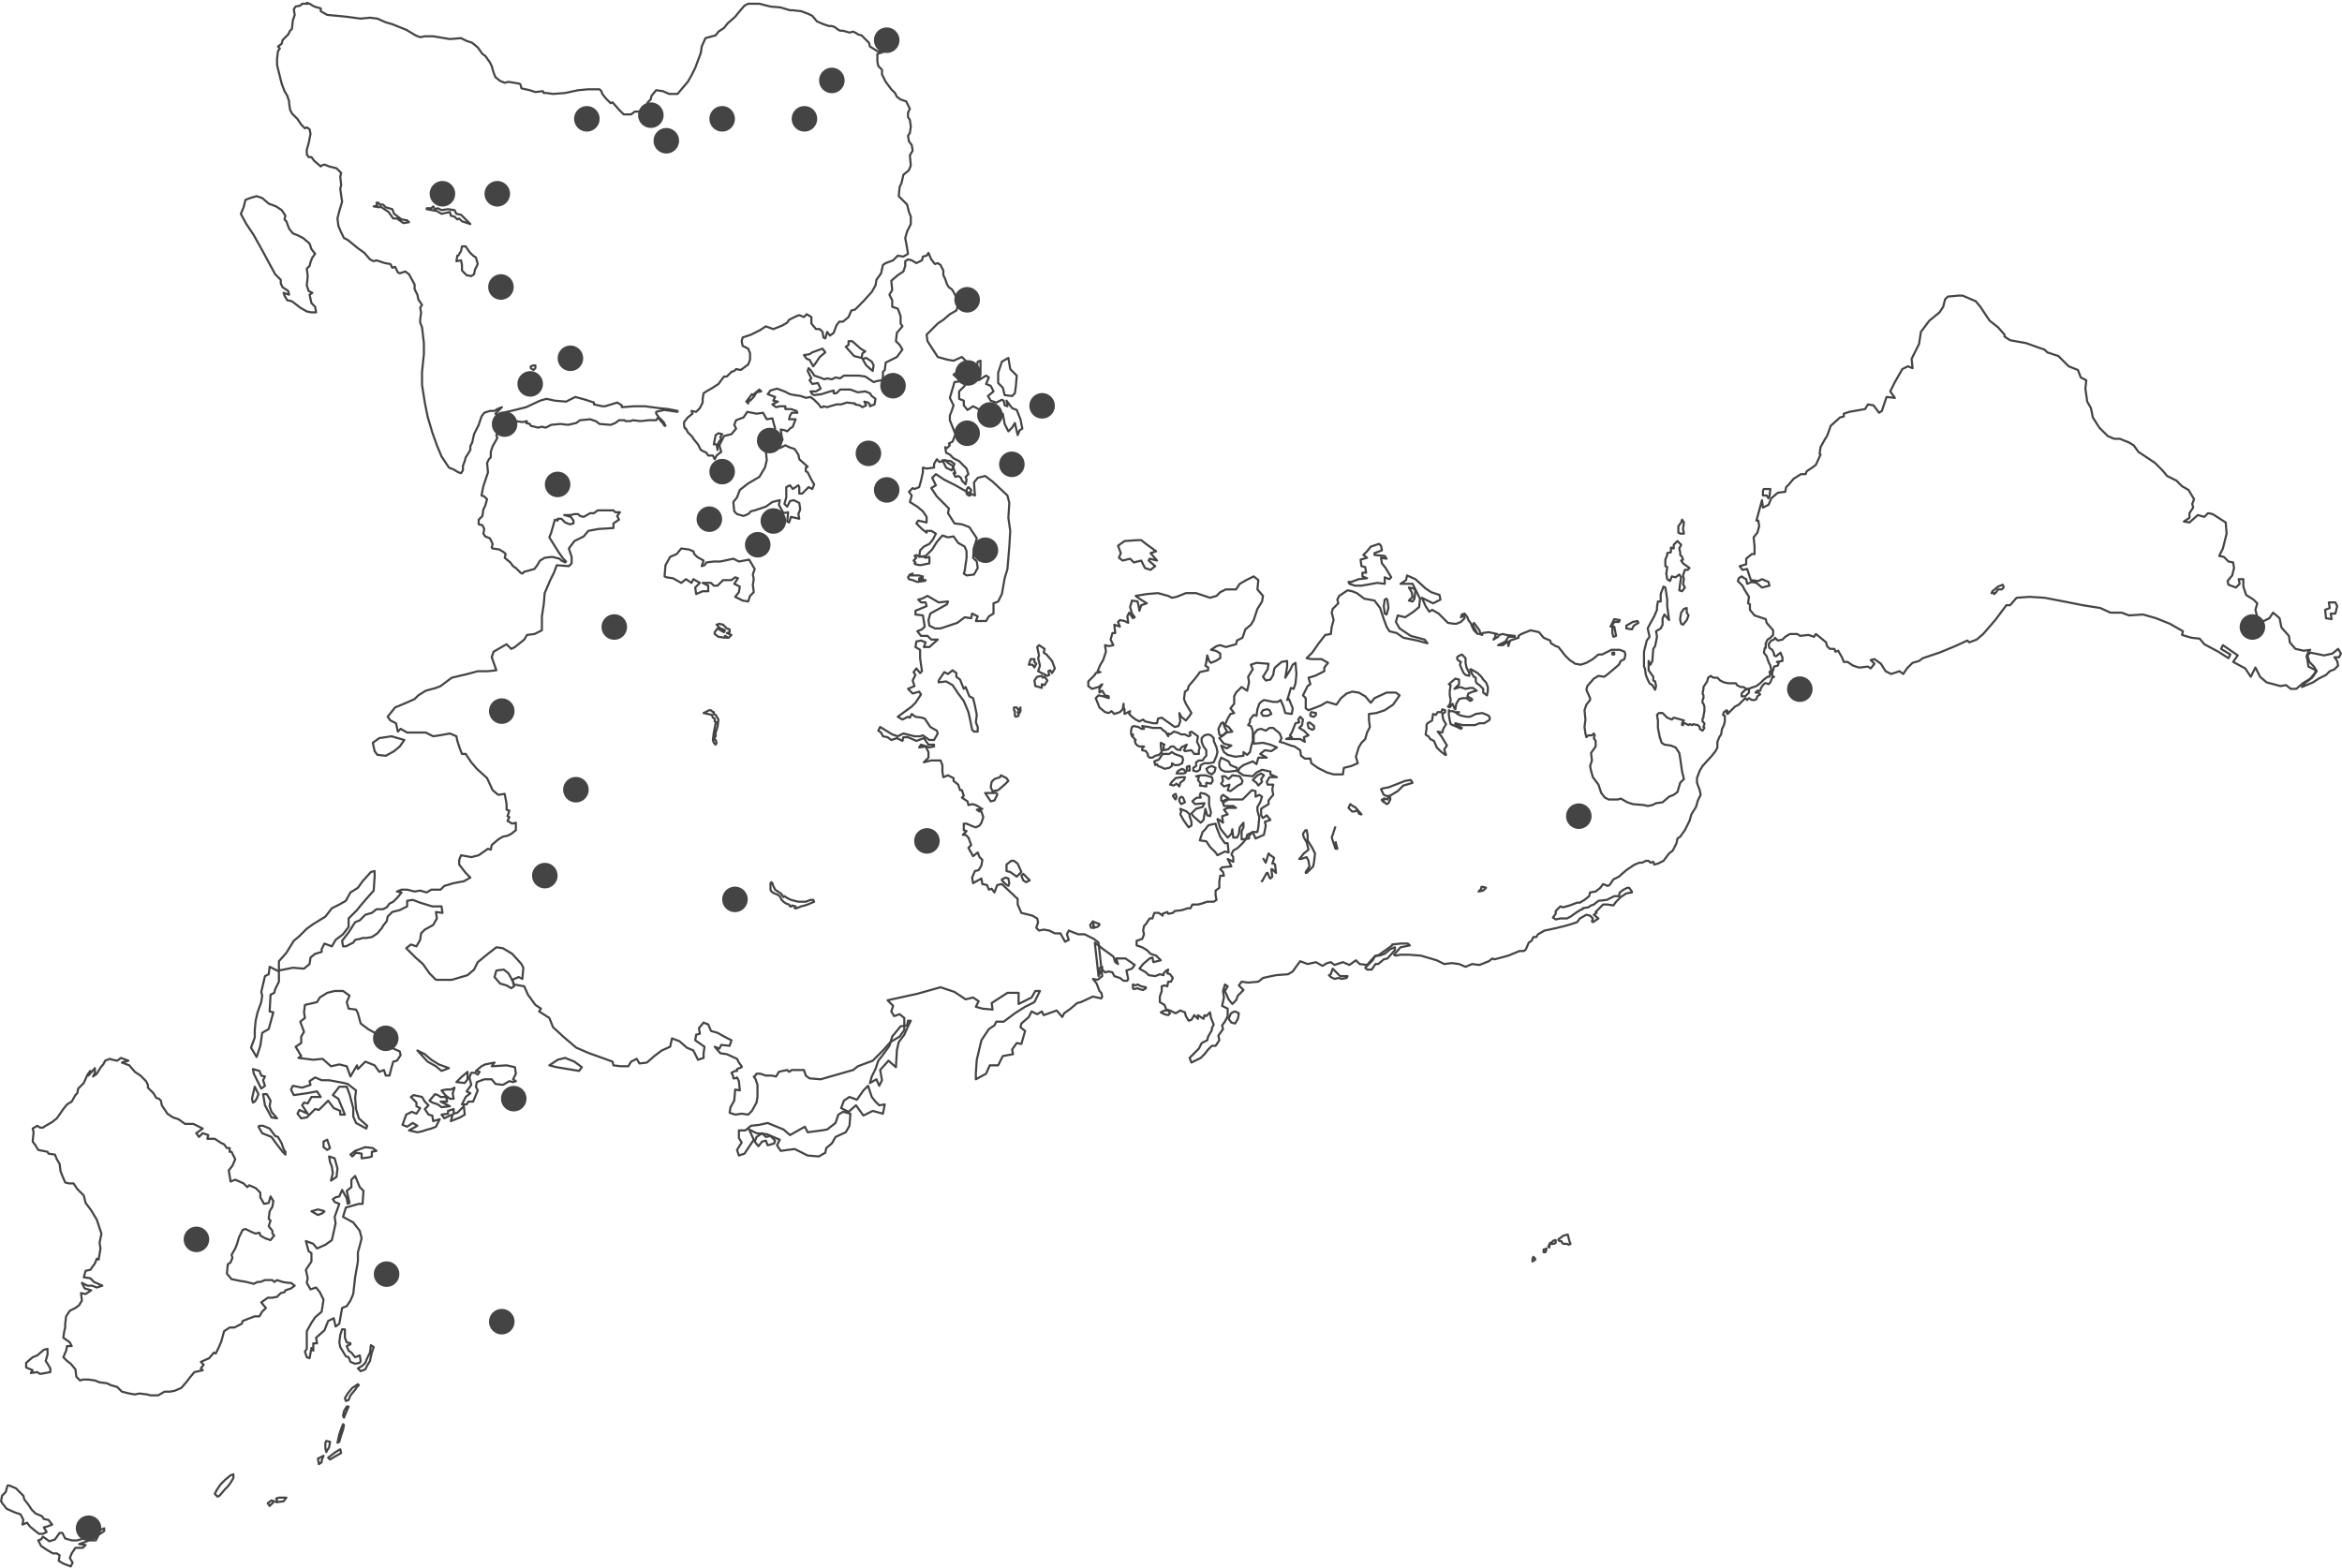 <svg width="1281" height="858" viewBox="0 0 1281 858" fill="none" xmlns="http://www.w3.org/2000/svg">
<circle cx="1232" cy="343" r="6.48" transform="rotate(-180 1232 343)" fill="#444444" stroke="#444444" stroke-width="1.04"/>
<circle cx="485" cy="22" r="6.48" transform="rotate(-180 485 22)" fill="#444444" stroke="#444444" stroke-width="1.04"/>
<circle cx="455" cy="44" r="6.48" transform="rotate(-180 455 44)" fill="#444444" stroke="#444444" stroke-width="1.04"/>
<circle cx="440" cy="65" r="6.48" transform="rotate(-180 440 65)" fill="#444444" stroke="#444444" stroke-width="1.04"/>
<circle cx="312" cy="196" r="6.48" transform="rotate(-180 312 196)" fill="#444444" stroke="#444444" stroke-width="1.04"/>
<circle cx="290" cy="210" r="6.48" transform="rotate(-180 290 210)" fill="#444444" stroke="#444444" stroke-width="1.04"/>
<circle cx="395" cy="65" r="6.48" transform="rotate(-180 395 65)" fill="#444444" stroke="#444444" stroke-width="1.04"/>
<circle cx="274" cy="157" r="6.48" transform="rotate(-180 274 157)" fill="#444444" stroke="#444444" stroke-width="1.04"/>
<circle cx="272" cy="106" r="6.48" transform="rotate(-180 272 106)" fill="#444444" stroke="#444444" stroke-width="1.04"/>
<circle cx="242" cy="106" r="6.48" transform="rotate(-180 242 106)" fill="#444444" stroke="#444444" stroke-width="1.04"/>
<circle cx="276" cy="232" r="6.48" transform="rotate(-180 276 232)" fill="#444444" stroke="#444444" stroke-width="1.04"/>
<circle cx="475" cy="248" r="6.48" transform="rotate(-180 475 248)" fill="#444444" stroke="#444444" stroke-width="1.04"/>
<circle cx="488.453" cy="211" r="6.48" transform="rotate(-180 488.453 211)" fill="#444444" stroke="#444444" stroke-width="1.04"/>
<circle cx="421" cy="241" r="6.48" transform="rotate(-180 421 241)" fill="#444444" stroke="#444444" stroke-width="1.04"/>
<circle cx="529" cy="237" r="6.48" transform="rotate(-180 529 237)" fill="#444444" stroke="#444444" stroke-width="1.04"/>
<circle cx="541.453" cy="227" r="6.48" transform="rotate(-180 541.453 227)" fill="#444444" stroke="#444444" stroke-width="1.04"/>
<circle cx="529.453" cy="204" r="6.48" transform="rotate(-180 529.453 204)" fill="#444444" stroke="#444444" stroke-width="1.04"/>
<circle cx="529" cy="164" r="6.48" transform="rotate(-180 529 164)" fill="#444444" stroke="#444444" stroke-width="1.04"/>
<circle cx="570" cy="222" r="6.48" transform="rotate(-180 570 222)" fill="#444444" stroke="#444444" stroke-width="1.04"/>
<circle cx="539" cy="301" r="6.48" transform="rotate(-180 539 301)" fill="#444444" stroke="#444444" stroke-width="1.04"/>
<circle cx="553.453" cy="254" r="6.48" transform="rotate(-180 553.453 254)" fill="#444444" stroke="#444444" stroke-width="1.04"/>
<circle cx="336" cy="343" r="6.48" transform="rotate(-180 336 343)" fill="#444444" stroke="#444444" stroke-width="1.04"/>
<circle cx="388" cy="284" r="6.48" transform="rotate(-180 388 284)" fill="#444444" stroke="#444444" stroke-width="1.04"/>
<circle cx="305" cy="265" r="6.48" transform="rotate(-180 305 265)" fill="#444444" stroke="#444444" stroke-width="1.04"/>
<circle cx="414.453" cy="298" r="6.48" transform="rotate(-180 414.453 298)" fill="#444444" stroke="#444444" stroke-width="1.04"/>
<circle cx="423" cy="285" r="6.48" transform="rotate(-180 423 285)" fill="#444444" stroke="#444444" stroke-width="1.04"/>
<circle cx="315" cy="432" r="6.48" transform="rotate(-180 315 432)" fill="#444444" stroke="#444444" stroke-width="1.04"/>
<circle cx="298" cy="479" r="6.48" transform="rotate(-180 298 479)" fill="#444444" stroke="#444444" stroke-width="1.04"/>
<circle cx="274.453" cy="389" r="6.48" transform="rotate(-180 274.453 389)" fill="#444444" stroke="#444444" stroke-width="1.04"/>
<circle cx="356" cy="63" r="6.48" transform="rotate(-180 356 63)" fill="#444444" stroke="#444444" stroke-width="1.04"/>
<circle cx="321" cy="65" r="6.48" transform="rotate(-180 321 65)" fill="#444444" stroke="#444444" stroke-width="1.04"/>
<circle cx="364.453" cy="77" r="6.48" transform="rotate(-180 364.453 77)" fill="#444444" stroke="#444444" stroke-width="1.04"/>
<circle cx="211.453" cy="697" r="6.48" transform="rotate(-180 211.453 697)" fill="#444444" stroke="#444444" stroke-width="1.04"/>
<circle cx="281" cy="601" r="6.48" transform="rotate(-180 281 601)" fill="#444444" stroke="#444444" stroke-width="1.04"/>
<circle cx="402" cy="492" r="6.48" transform="rotate(-180 402 492)" fill="#444444" stroke="#444444" stroke-width="1.04"/>
<circle cx="211" cy="568" r="6.48" transform="rotate(-180 211 568)" fill="#444444" stroke="#444444" stroke-width="1.04"/>
<circle cx="48.453" cy="836" r="6.48" transform="rotate(-180 48.453 836)" fill="#444444" stroke="#444444" stroke-width="1.04"/>
<circle cx="107.453" cy="678" r="6.48" transform="rotate(-180 107.453 678)" fill="#444444" stroke="#444444" stroke-width="1.04"/>
<circle cx="274.453" cy="723" r="6.48" transform="rotate(-180 274.453 723)" fill="#444444" stroke="#444444" stroke-width="1.04"/>
<circle cx="395" cy="258" r="6.48" transform="rotate(-180 395 258)" fill="#444444" stroke="#444444" stroke-width="1.04"/>
<circle cx="485" cy="268" r="6.48" transform="rotate(-180 485 268)" fill="#444444" stroke="#444444" stroke-width="1.04"/>
<circle cx="507" cy="460" r="6.48" transform="rotate(-180 507 460)" fill="#444444" stroke="#444444" stroke-width="1.04"/>
<circle cx="863.562" cy="446.467" r="6.48" transform="rotate(-180 863.562 446.467)" fill="#444444" stroke="#444444" stroke-width="1.04"/>
<circle cx="984.453" cy="377" r="6.48" transform="rotate(-180 984.453 377)" fill="#444444" stroke="#444444" stroke-width="1.04"/>
<path d="M1271.26 358.527L1275.83 357.51L1278.88 354.968L1280.41 357.51L1279.39 359.545H1276.85L1278.38 361.579L1278.88 364.121L1276.85 366.155L1274.31 367.172L1272.28 369.206L1268.21 371.241L1265.16 373.275L1259.06 375.817L1260.59 373.783L1264.65 370.732L1267.19 367.172L1265.67 364.63L1263.13 362.087L1262.11 358.527L1263.64 357.002L1266.18 357.51L1271.26 358.527ZM1273.8 329.542H1277.36L1278.38 331.576L1277.36 335.644H1274.82L1275.33 338.695L1272.28 338.186L1271.77 333.61L1274.31 332.593L1273.8 329.542ZM25.999 740.938L24.983 744.497L25.999 746.023L27.524 748.566V750.6L21.933 751.617L20.409 750.6L16.851 751.108L17.867 749.583L14.309 748.057V747.549V745.514L17.867 742.463L20.409 741.446L23.966 738.395L25.999 737.887V740.938ZM25.999 835.015L23.966 835.523L25.491 838.066L23.458 839.083H21.425L19.392 837.557L16.342 835.015L14.818 832.981L12.276 833.998L12.784 831.455L11.26 828.404L8.21 827.387L3.636 825.353L1.603 822.81L0.586 821.285L1.094 818.234L3.127 816.199L4.144 812.64H5.16L8.718 814.165L12.784 818.234L13.293 820.268L15.326 822.81L17.359 825.861L19.392 827.895L22.95 829.421L23.966 830.947L26.508 831.455L28.541 833.998L25.999 835.015ZM48.871 842.643L43.281 844.677L46.839 845.185L45.314 846.711H41.248L39.215 849.762L38.198 852.305L39.723 854.847L38.706 856.881L34.64 855.356L32.099 853.83L32.607 850.779L31.082 849.762H29.049L28.032 849.253L25.491 847.728L22.442 845.694L20.917 842.643L22.442 842.134L23.458 840.609L27.016 843.151L30.066 842.134L32.607 838.574H34.132L35.657 841.626L39.215 842.643H42.264L45.822 841.626H46.839L48.871 840.1L53.446 837.557L57.004 836.032V837.557L53.954 839.591L52.429 842.643H48.871ZM119.013 818.742L117.488 817.216L118.504 815.182L120.538 812.131L123.079 809.589L126.129 807.046L127.653 806.537V808.571L126.129 811.114L124.604 813.148L123.079 814.674L120.029 818.234L119.013 818.742ZM147.476 823.827L146.459 822.302L148.492 820.776L150.017 821.285L147.476 823.827ZM155.1 821.285L151.034 821.793L151.542 820.776L151.034 819.759L152.559 819.251H156.625L155.1 821.285ZM164.249 168.339L159.674 164.78L157.133 164.271L155.608 161.729L155.1 160.203L158.15 161.22L157.641 159.186L154.592 157.152L153.575 155.118V153.084L150.525 150.032L147.476 144.439L143.918 137.828L138.835 128.674L134.769 122.572L131.72 116.978L133.244 113.419L134.261 109.351L136.802 108.333L140.36 107.316L143.41 108.333L146.968 111.385L151.034 112.91L154.083 114.944L156.116 117.995L155.608 120.03L156.625 121.047L158.15 125.115L160.183 127.657L162.724 128.674L165.774 130.2L169.331 133.251L170.348 136.302L172.381 138.845L170.856 140.879L169.84 143.422L169.331 145.456L167.807 146.981L168.315 151.05L167.807 156.135L168.823 159.186L170.856 160.203L169.331 161.22L170.348 165.797L172.381 167.831L172.889 170.882H170.348L167.807 170.373L164.249 168.339ZM146.459 709.918L142.901 712.46L145.443 715.512L143.41 717.546L141.885 720.088H139.344L135.277 721.614L132.736 722.631L132.228 724.156L128.162 726.191H125.62L122.571 728.225L121.046 733.818L119.521 737.378L117.996 740.429L116.98 739.921L114.438 742.972L109.864 745.006L111.389 746.531L109.864 748.566L110.88 749.583L106.306 750.6L103.765 753.651L102.24 755.685L99.19 759.245L95.632 760.77L93.091 761.279H90.041L86.484 763.313H82.417L80.384 762.804L76.318 762.296L73.777 762.804L70.727 762.296L66.661 761.279L64.12 758.736L60.562 757.719L58.529 756.702L54.462 756.193L51.921 755.176L48.363 754.668H45.314L43.789 755.176L41.756 753.142L41.248 749.074L38.706 746.023L36.673 744.497L34.64 742.463L36.165 738.904L36.673 736.361H39.215L38.198 734.327L34.64 731.784L35.148 728.225L35.657 726.191V724.156L36.165 720.088L38.198 717.037L41.248 715.512L43.281 713.986L44.805 711.443L44.297 707.375L46.839 707.884L49.888 705.85L46.33 704.833L44.805 701.781L47.855 703.307H50.396L52.938 704.324L55.987 703.307L51.413 701.273L49.38 699.239L45.822 698.73L46.839 695.171L49.38 694.662L51.921 691.102L52.938 688.56L53.954 689.068L54.971 682.966L54.462 679.915L55.479 674.83L52.938 667.202L49.888 662.116L46.839 658.048L45.822 653.98L42.264 650.42L40.231 647.369H37.69L35.657 646.861L34.132 643.301L33.115 640.758L32.607 636.69L31.082 634.148L30.066 631.605L26.508 631.096L25.999 630.079L23.458 629.571L20.917 629.062L19.392 626.52L17.867 624.486L18.375 619.4L17.867 617.366L20.409 615.841L21.933 616.858H23.458L24.983 615.841L28.541 613.807L31.082 611.773L34.64 606.687L36.673 604.145L39.215 602.619L41.248 599.059L42.264 598.042L42.772 595.5L45.822 592.449L47.855 587.872L49.38 585.838L48.363 588.38L51.921 584.312V586.855L50.905 588.889L52.938 587.363L55.479 583.295L56.496 582.278L57.512 580.244L60.053 579.227L61.578 579.736L64.12 580.244L66.153 578.718L70.219 580.244L66.661 581.261L70.727 582.787L73.777 586.346L76.826 588.38L79.876 591.432L80.892 593.466V594.991L83.942 598.042L85.467 600.585L86.992 601.094L88.008 602.111L88.517 604.653L91.566 609.23L94.616 611.264L97.665 612.281L101.223 614.824H103.256H105.798L110.88 617.366L107.323 619.909L108.847 621.943L110.88 619.909L113.93 620.926L113.422 622.96H117.488L120.538 624.994L122.571 626.011L124.095 628.045H125.62V630.079H126.637L127.653 632.114L128.67 634.148L127.145 637.707L125.112 640.25L125.62 643.301L126.129 646.352L128.67 645.335L133.244 647.369L135.277 649.403L136.294 648.386L139.852 649.912L142.393 652.455V654.997L144.426 658.557L146.968 658.048L147.984 654.489L149.509 657.031L149.001 660.082L147.476 662.625L146.968 666.693L147.984 667.71L146.968 670.761L149.001 673.304V674.83L150.017 675.847L147.984 678.389L144.934 677.372L142.393 675.847L141.885 674.321L139.852 674.83L137.31 673.812L134.261 672.287L132.736 672.795L130.703 676.864L129.686 680.423L128.67 682.966L126.637 686.526L127.145 688.051L126.129 690.594L124.604 691.611L124.095 696.696L126.637 699.747L129.178 700.256L131.72 700.764L134.769 701.273L138.835 702.29L140.868 701.273H142.393L144.934 700.256H149.001L150.017 701.273L151.542 700.256L154.592 701.273L157.641 701.781H159.166L161.199 703.307L159.166 704.833L156.116 705.85L155.608 706.867L153.575 707.375L151.542 709.409L149.001 709.918H146.459ZM175.939 799.927L174.414 800.944L173.906 797.893L176.956 796.367L175.939 798.91V799.927ZM138.327 603.128L137.819 601.094L139.344 594.483L141.377 598.551L140.36 601.094L139.344 602.619L138.327 603.128ZM178.48 794.333L177.972 792.299V789.248L178.48 788.231L180.513 788.739L180.005 791.79L178.989 793.316L178.48 794.333ZM180.513 798.401L179.497 797.384L183.563 794.333L186.104 792.807L186.613 794.841L183.055 796.875L180.513 798.401ZM143.41 619.909L141.377 616.349L141.885 615.841H143.918L147.476 617.366L150.525 621.435L152.05 621.943L154.083 625.503L155.1 628.554L156.116 630.079V631.605L154.592 630.079L151.034 625.503L148.492 621.943L143.41 619.909ZM144.934 588.889L143.918 590.923L144.934 593.974L142.901 595.5L140.36 590.415L138.835 587.363L138.327 584.821L141.885 585.838L142.901 588.38L144.934 588.889ZM151.542 611.773L148.492 611.264L144.934 604.653L143.918 598.551H145.951L147.984 602.111L147.476 605.162L148.492 608.213L151.542 611.773ZM185.596 788.739L184.58 789.248L185.596 784.671L186.613 781.62L187.629 779.077L188.137 779.586L187.629 782.128L186.104 786.705L185.596 788.739ZM188.137 775.517L187.629 774.5L188.137 771.958L189.662 769.415H190.679L189.154 772.975L188.137 775.517ZM147.984 544.139L147.476 553.292L149.509 553.801L146.968 562.954L143.41 564.988L142.393 572.108L140.36 578.21L137.31 573.125L139.344 567.531V563.463L139.852 558.378L140.868 553.801L142.901 548.207L143.41 544.647L142.901 542.613L144.934 533.968L146.968 532.951L147.476 528.883L152.559 531.426V537.02L150.525 541.088L150.017 543.122L147.984 544.139ZM173.906 664.659L170.348 662.625L173.906 661.608L175.939 662.116L177.464 662.625L176.447 663.642L173.906 664.659ZM189.154 766.364L188.646 764.838L190.171 762.296L192.712 759.245L195.761 757.211L196.27 757.719L195.253 758.736L194.237 760.262L191.695 763.313L190.679 765.855L189.154 766.364ZM191.695 745.006L190.679 742.463L189.154 741.955L187.629 739.412L186.104 736.87L185.596 734.327L186.104 730.259L187.121 727.208H188.646V731.784L189.662 734.327L191.695 734.835V735.344L189.662 736.361L190.679 738.904L192.204 739.921L194.237 742.463L196.778 741.446L197.286 744.497L196.778 745.514L194.237 746.023L191.695 745.006ZM178.989 629.062L176.956 627.537V624.486L178.989 623.469L180.513 628.045L178.989 629.062ZM184.071 643.81L181.022 645.844L182.038 641.776L181.53 638.216L180.513 635.673L180.005 632.622L183.055 633.639L184.58 639.233L184.071 643.81ZM197.286 750.091L195.761 748.566L198.303 747.04L199.828 745.514L200.844 742.972L202.369 739.921L202.877 735.852L204.402 736.87L203.386 739.921L202.877 741.955L202.369 744.497L200.844 747.04L199.828 749.074L197.286 750.091Z" stroke="#444444" stroke-width="1.163" stroke-linejoin="round"/>
<path d="M196.27 658.556L189.154 660.59L187.629 665.675L193.22 668.727L196.778 673.303L197.795 677.371L196.778 681.44L195.762 684.999V690.085L194.237 698.73L193.22 707.883L191.695 711.443L189.662 714.494L187.121 715.511L185.596 724.156L183.563 725.681L182.547 721.105L179.497 722.63L177.464 727.715L172.889 731.784L173.398 734.835H171.365V738.903L170.348 737.377L169.332 742.971L167.807 742.463L166.79 739.412L167.807 737.886V733.309V728.224L170.348 723.647L172.381 720.596L175.939 717.545L176.956 710.934L174.922 706.866L172.889 704.323L169.84 705.34L167.807 701.781L168.315 699.238L167.298 694.661L170.348 690.085V685.508L168.823 684.491L167.298 678.897L171.365 680.423L173.398 682.965L177.972 680.931L181.53 678.389L183.563 669.235L183.055 665.675L185.596 658.556L183.055 657.539L182.038 656.013L183.563 654.996L185.596 654.488L187.121 650.928L189.662 655.505L190.171 658.556L191.187 658.048L189.662 651.437L192.204 649.403V645.334L194.237 643.3L196.778 649.403L198.811 651.437L198.303 658.556H196.27ZM200.336 617.366L194.745 614.314L193.22 610.755V606.178L191.187 598.55L189.662 594.482H185.596L182.038 599.059L185.088 601.093L188.646 609.738H186.104V607.704L182.547 606.178L179.497 602.11L174.414 607.195L172.381 606.687L167.807 611.263L164.757 611.772L162.724 609.229L163.741 607.195L168.315 609.229L165.265 604.653L166.282 603.127L168.315 603.635L170.348 600.076H175.431L173.398 597.025L167.807 598.042L160.691 599.059L159.166 596.008L160.183 593.974L165.265 594.991L169.84 593.465L169.332 591.431L172.381 589.397L175.939 590.922H180.005L188.137 592.448L190.171 592.956L194.745 596.516L194.237 600.584L194.745 606.687L196.27 611.772L200.844 615.84L200.336 617.366ZM201.861 633.13L197.795 633.638V631.096L194.745 630.587L192.712 632.621L191.695 631.604L194.237 629.57L199.828 627.536L203.894 628.045L205.927 629.57L203.386 630.079V632.621L201.861 633.13ZM152.559 530.916V525.831L156.625 521.255L160.691 514.644L163.741 512.101L167.807 508.033L171.365 505.49L177.972 501.422L181.53 496.845L185.596 494.811L189.154 492.777L191.695 488.2L195.762 485.658L198.303 482.098L202.877 477.013L204.91 476.504V479.556L204.402 487.183L200.336 491.76L197.286 495.32L195.253 497.862L190.679 502.439V507.016L187.629 511.084L183.563 514.135L181.53 517.695L177.464 516.169L175.939 519.22V520.746L172.381 521.763L169.84 523.797L169.332 527.357L166.282 529.899L160.183 529.391L152.559 530.916ZM195.253 582.786L191.695 588.888L189.662 583.295L185.596 582.277L181.022 583.295L176.447 579.226L171.365 579.735L163.232 578.718L164.757 577.701L161.707 572.616L164.757 570.581V567.022L166.282 564.479L164.249 558.885L166.79 556.851L166.282 553.8L166.79 549.732L173.398 548.206L174.922 545.664L178.989 543.121L183.055 542.104H187.629L191.187 544.647L189.662 548.206L190.679 551.766L194.745 552.275L195.762 554.309L197.286 559.902L201.352 562.954L204.91 564.988L206.943 566.513L209.993 570.073L214.059 573.124L218.634 575.158L219.142 577.192L217.109 580.243L215.076 580.752L214.059 584.312L213.043 588.38H211.01L209.993 585.329L207.452 586.346L204.91 582.786L199.828 580.752L195.762 584.82L195.253 582.786ZM233.882 617.874L230.832 618.891L228.291 619.4L223.716 618.383L228.291 615.84L225.749 614.314L222.7 616.349L220.158 615.332L222.192 609.738L225.241 608.212L227.783 609.229L229.816 606.178L227.783 605.161V603.127L224.733 600.076L226.258 599.059L230.832 600.076L232.357 602.618L234.39 604.653L232.357 606.687L234.39 609.738L236.423 610.246L236.931 613.297L240.489 612.28L238.456 616.349L235.915 617.366L233.882 617.874ZM204.91 410.905L203.894 406.328L207.452 403.785L214.059 402.768L221.175 404.802L218.634 408.362L215.584 410.905L211.01 413.447L206.435 412.939L204.91 410.905ZM968.331 267.501L967.823 271.569L967.315 272.586L966.298 271.061H964.265V268.518L964.773 267.501H968.331ZM241.506 605.67L239.473 604.144L236.423 603.127L234.898 602.11L237.948 598.55L239.473 599.059L240.998 600.076H244.047L244.555 602.618H240.998L246.08 605.161L241.506 605.67ZM233.882 580.752L228.291 574.65L232.357 576.684L235.915 579.735L239.981 582.277L245.572 584.312L241.506 585.837L238.456 583.295L233.882 580.752ZM248.622 594.991L247.605 598.042L248.113 601.093H246.08L243.539 599.059L241.506 596.516L244.047 596.008H246.588L248.622 594.991ZM251.671 611.263L246.588 613.297L247.605 609.738L246.08 610.246L243.031 611.772L241.506 609.738L245.064 609.229V607.704L248.113 606.687V609.229L250.146 608.721L253.704 605.161L254.213 609.738L251.671 611.263ZM254.213 592.448L249.638 591.939L252.179 589.397L255.737 586.346V590.414L254.213 592.448ZM282.167 587.363L280.643 590.414L282.167 591.431L280.643 591.939L278.609 591.431L275.052 593.465L270.985 592.956L268.952 590.414H264.886L260.82 591.939L260.312 594.482L261.328 596.516L258.787 602.618H256.246L255.229 604.144H252.688L254.721 600.076L257.262 598.042L255.229 597.025L257.77 593.465L256.754 589.397L257.77 586.854H259.803L261.328 587.871L262.345 586.346L260.312 585.837L263.361 583.295L265.394 582.277L270.477 581.26L268.952 583.295L277.085 582.786L281.659 583.803L282.167 587.363ZM920.046 284.282L921.062 285.808L920.554 289.367L921.062 291.91H919.029L918.013 291.402V287.842L919.537 285.808L920.046 284.282ZM922.587 335.135L923.603 336.66L922.587 339.203L920.554 341.745L919.537 341.237L919.029 339.203V338.186L919.537 335.135L921.062 333.101L922.587 332.592V335.135ZM911.405 313.777L911.913 310.217L910.897 309.708V306.149L911.913 303.606V302.589L913.946 302.081V299.538L915.471 300.046V298.012L917.504 295.978L919.537 298.012L918.521 300.046L919.029 302.081V303.606L920.046 304.623L920.554 306.149L919.537 306.657L920.554 308.183L924.112 310.725L923.095 311.742H921.57L920.554 314.794L921.062 316.828L920.554 319.37L921.57 321.404L920.046 323.439L918.521 322.93L919.029 318.862L919.537 315.811L918.521 314.285L916.488 315.811L914.455 315.302L913.438 317.845L911.913 316.828L911.405 313.777ZM273.527 538.036L270.477 534.476L271.494 530.916L275.56 530.408L278.101 532.442L280.643 537.019L281.151 539.561L279.626 540.578L277.085 539.053L273.527 538.036ZM858.545 679.406L859.053 680.423L858.037 680.931L857.02 680.423H854.987L854.479 679.914L853.971 678.897H852.954L852.446 678.389V677.88L853.971 676.863L854.479 676.354L855.495 675.846L857.528 675.337L858.037 677.371L858.545 679.406ZM850.921 678.389V679.914L849.904 680.423H848.888H848.38V679.914L849.396 678.897L850.413 678.389H850.921ZM847.871 679.914L847.363 682.457L846.855 681.948L847.871 679.914ZM845.838 682.965V683.474L845.33 684.999H844.313V683.474H844.822L845.838 682.965ZM839.739 688.559V689.068L838.214 690.085V689.576V688.559L838.722 687.542L839.739 688.559ZM900.731 350.39L902.256 348.356L901.24 343.78L902.256 341.745L904.798 337.169L906.322 333.609V332.083L906.831 329.032H908.355V324.964L909.88 320.896L910.897 321.404L911.405 324.456L911.913 328.015V331.575L912.93 339.203L910.389 336.152L909.372 338.186V341.745L908.355 343.78L905.814 345.305L906.322 348.356L905.306 353.441L904.289 354.967L903.781 361.578L902.764 363.612L901.748 361.578V366.663L904.289 370.223V372.257L905.306 372.765L905.814 375.308L905.306 377.342L903.781 374.8L902.256 373.782L901.24 371.748L900.223 369.206L899.715 365.646L899.207 364.629V360.561V356.493L900.731 350.39ZM895.649 339.711L896.157 340.728L893.616 342.254L892.599 344.288L889.549 343.78V342.254L893.107 340.22L895.649 339.711ZM304.531 583.803L300.465 582.786L305.039 579.735L309.106 578.718L314.188 580.752L318.254 583.803L316.73 585.837L313.68 585.329L304.531 583.803ZM882.942 342.762L883.958 347.848L882.434 348.356L881.925 346.322V343.271L882.942 342.762ZM882.942 338.694L885.992 339.203L885.483 340.22H882.942L881.417 342.762H880.909L882.942 338.694ZM423.975 623.976L423.466 625.502L419.908 626.519L418.892 623.976L416.859 624.485L414.826 627.028L412.793 624.485L413.809 621.942L416.859 619.908L418.892 621.942L421.433 621.434L423.975 623.976ZM392.462 246.143L391.954 243.092H390.937H390.429L391.445 238.006L392.97 236.989L395.003 237.498L393.987 239.024L394.495 240.041L392.97 242.075L392.462 246.143ZM416.35 214.106L413.809 214.614L412.284 217.157L410.251 219.191L409.743 218.683L409.235 220.717L408.218 219.7L411.268 215.631L411.776 216.14L415.334 213.089L416.35 214.106ZM444.814 200.376L442.781 196.816L441.256 196.307L439.731 194.273L442.781 193.765L444.305 192.748L449.896 190.714L451.421 192.748L448.371 195.29L446.338 198.342L444.814 200.376ZM471.244 195.799L467.177 194.782L462.603 189.697L464.128 188.68V186.646H466.161L470.735 190.714L473.277 192.239L471.752 193.256L471.244 195.799Z" stroke="#444444" stroke-width="1.163" stroke-linejoin="round"/>
<path d="M454.98 625.502L451.931 628.045L451.422 630.587L447.864 632.621L441.765 632.113L434.649 628.553L427.025 629.57L424.992 626.519L426.517 623.468L419.401 620.417L413.81 619.908L409.744 617.874L412.286 623.468L407.203 631.096L404.153 632.113L403.137 629.062L405.678 624.993L404.153 622.451V618.383H407.711L410.761 615.84L415.335 615.331L419.91 614.314L428.55 617.874L432.108 620.925L440.24 616.348L441.765 619.4L449.389 618.383L452.439 617.874L457.013 614.314L458.538 609.738L461.079 608.212L465.146 609.229L464.637 615.84L462.604 619.4L457.013 621.942L454.98 625.502ZM473.786 199.867L471.753 196.307L473.786 195.799L476.836 197.833L477.852 199.867L477.344 202.918L473.786 199.867ZM478.869 602.618L480.902 604.652L483.952 604.144L482.935 609.229L477.344 607.704L472.261 610.246L468.195 604.652L464.129 608.212L460.063 606.178L461.588 602.11L464.637 600.076L468.703 601.601L472.261 596.516L474.803 593.973L476.836 600.076L478.869 602.618ZM772.649 326.49L772.14 323.947L770.616 321.404L773.157 321.913L774.174 322.93L773.665 327.507L772.649 329.032L770.616 328.524L772.649 326.49ZM758.417 327.507L758.925 328.524L759.434 332.592L758.417 336.152L757.401 335.643L756.892 331.575L757.401 328.015L758.417 327.507ZM762.992 518.203V519.729L758.925 524.306L756.892 524.814L753.843 527.357H752.318L750.285 530.408H747.744L746.727 529.391L749.268 526.848L750.793 525.323L752.318 522.78H754.351L757.401 521.763L760.45 519.22L762.992 518.203ZM743.169 316.828L747.744 316.319L745.202 315.302V313.268H747.235L746.727 310.217L744.694 309.708L744.186 306.149L747.744 305.132L745.71 303.606L747.744 301.572L749.777 299.029L754.351 297.504L755.368 298.521L755.876 301.063L751.81 302.589V303.606L757.401 304.115L758.417 305.64L755.368 305.132L755.876 308.183L757.909 310.725L760.958 315.811L759.942 316.828L757.401 315.811V319.37L753.334 318.862L744.694 320.387H741.136L738.086 319.37L737.578 318.353H739.103L743.169 316.828ZM727.921 532.951L728.937 529.899L733.004 533.968H737.07L736.562 534.985L734.02 535.493L731.987 534.985L729.954 535.493L727.921 534.476L726.904 533.459L727.921 532.951ZM490.559 574.649L490.051 583.803L485.985 580.243L481.41 585.329L482.427 590.922L480.902 593.973L479.377 590.414L475.819 592.448L476.836 588.888L478.869 584.82L480.394 580.243L482.427 577.701L486.493 572.107L488.018 567.022L492.592 561.428L496.15 560.919L496.658 558.377H498.183L496.658 561.428L494.625 566.005L491.576 570.073L490.559 574.649ZM545.96 203.935L547.994 197.833L551.551 195.799L552.568 201.901L556.126 205.461L555.618 211.563L555.109 215.123L553.584 216.648L549.518 216.14L548.502 212.072L545.96 209.529V203.935ZM517.497 255.805L515.464 251.737L520.039 252.245L522.072 253.771L520.547 257.33L517.497 255.805ZM677.094 557.36L675.569 559.902L673.536 559.394L672.011 557.36L673.028 554.817L674.044 553.8L675.569 553.291L677.602 554.309L677.094 557.36Z" stroke="#444444" stroke-width="1.163" stroke-linejoin="round"/>
<path d="M556.634 238.006L555.109 231.395L553.585 233.938L551.552 235.972L549.519 231.904L548.502 226.31L546.469 228.344L540.878 225.293L538.845 226.31L534.27 223.259L532.237 222.242L529.188 224.276L527.155 221.733V219.191L524.613 218.174V214.106L527.663 211.054L530.204 205.969H531.729V202.409L534.27 200.884L534.779 197.833L536.303 197.324V204.952L535.287 208.003L539.353 205.461L540.878 206.478L539.353 210.037L541.894 211.054L543.419 214.106L540.37 216.648L541.894 219.191L544.944 220.208L547.994 218.682L549.01 219.191L549.519 221.733L551.043 222.242L550.535 219.191L553.585 223.259L556.126 224.276L558.159 229.361L559.176 234.446L557.651 235.464L556.634 238.006ZM639.99 554.308L638.974 555.325L636.941 554.817L634.908 553.8L636.941 552.783H638.974L639.99 554.308ZM717.248 389.546L719.789 390.055V391.072L718.772 392.089H718.264L716.739 391.581V390.563L717.248 389.546ZM716.231 395.14L718.772 397.174V398.7L717.756 399.208L715.723 398.191L715.214 395.649L716.231 395.14ZM619.66 538.544L621.185 539.053L622.201 538.544L624.234 539.561L626.776 540.07V540.578L625.251 541.595L623.218 541.087L622.201 540.578L620.168 541.087L619.66 540.578V538.544ZM704.541 403.785L706.574 403.277L705.557 402.26L706.574 400.734L707.59 398.191L708.607 395.649L710.64 395.14L710.132 393.615L711.148 392.089L712.673 393.615L712.165 396.666L710.64 398.191L713.181 399.717L715.723 402.26L713.181 403.277L713.69 405.819L711.148 404.294H707.59H703.524L704.541 403.785ZM612.036 305.131L613.052 302.589L611.527 298.521L615.085 295.978L622.201 295.469H624.234L626.776 297.504L632.366 301.572L629.317 302.589L632.875 306.657L628.809 305.64L628.3 306.657L631.858 309.708L629.317 311.742L626.267 310.725L624.234 306.657L620.168 307.674L618.135 305.64L614.069 306.657L612.036 305.131ZM694.375 388.529L695.392 390.563L693.359 391.581H690.817L689.801 390.055L690.817 388.529L692.851 388.021H693.359L694.375 388.529ZM610.003 526.34L611.527 527.357L610.511 524.305H615.594L620.676 527.865L619.151 529.899L616.102 530.916L617.118 535.493L616.61 536.51H614.577L612.544 534.984L609.494 533.967L608.478 531.933L606.445 531.425L604.412 531.933L602.887 530.408V528.882L600.854 529.899L601.87 531.933L600.854 533.967L598.821 515.66L603.395 519.22L608.986 523.288L610.003 526.34ZM689.801 423.109L691.326 424.126L689.801 426.16L690.309 427.686L688.276 429.72L687.26 428.194L685.227 426.669L686.751 425.143L687.768 424.126L688.784 423.618L689.801 423.109ZM598.312 507.524H596.788L596.279 505.999L597.804 503.964L598.312 507.524Z" stroke="#444444" stroke-width="1.163" stroke-linejoin="round"/>
<path d="M600.346 507.017L598.313 507.525L597.805 504.474H598.821L601.363 505.491V505.999L600.346 507.017ZM688.277 414.465H692.851L689.293 412.431L691.835 410.397L695.392 410.905L698.442 408.871L694.884 407.346L690.818 406.329L685.735 406.837V404.295V401.752L687.768 399.209L689.801 398.701L692.343 399.718L694.376 398.192H696.409L699.967 401.243L700.983 403.786L699.967 405.82L702 406.329L706.066 407.854L708.099 408.363L711.149 410.397L711.657 413.448L713.69 414.974H716.74L717.248 417.516L720.806 420.059L725.889 422.602L729.447 423.619H734.529L735.038 420.059L739.104 419.042L742.662 417.516L741.645 413.957L743.17 408.871L744.695 406.329L746.728 404.295L747.744 400.735L749.269 397.684L748.761 393.616V390.564L752.827 390.056L757.401 388.53L761.976 385.479L765.534 380.394L763.501 378.868H758.418L751.81 381.92L749.777 384.462L746.728 380.903L743.17 378.868L739.612 378.36L736.562 379.377L733.513 381.92L730.971 385.479L725.889 383.954L722.331 385.988L715.723 388.53L714.198 387.513V383.954V381.92L712.674 380.394L713.69 378.36L715.215 375.309L716.74 374.292L715.723 370.732L719.281 369.715L724.364 367.172V365.138L726.397 362.596L722.839 360.562H717.248L714.707 360.053L717.756 357.002L721.314 351.917L724.872 347.34L727.922 346.831L728.43 342.763L729.447 339.204L728.43 335.135L728.938 333.101L731.988 330.05L731.48 328.016L732.496 325.982L737.071 322.931L739.612 323.439L742.153 324.456L746.219 327.507L751.81 328.525L754.86 332.593L756.893 338.695L758.418 342.763L759.943 345.306L764.009 346.323L767.567 348.865L775.191 350.391L780.782 351.917L779.257 349.883L771.633 347.848L765.534 343.78L763.501 340.221L764.517 336.661L768.583 337.678L773.158 334.627L776.207 332.084L776.716 327.507L772.649 319.371H766.042L769.092 317.337L769.6 314.794L774.174 316.828L779.765 321.914L782.815 323.948L787.389 325.473L787.898 328.016L783.831 330.05L777.732 326.999L779.765 331.576L781.798 334.627L783.323 333.61L786.881 335.644L789.422 338.186L791.964 340.729L795.522 341.238H796.538L799.079 340.221L801.113 338.186L800.604 336.661L799.079 337.678L799.588 336.152L801.113 335.644L802.637 337.678L803.146 339.204L804.67 341.238L805.179 342.763L806.195 344.797L808.228 346.831L805.687 342.255L806.195 340.729L809.245 344.797L809.753 346.831H809.245L810.77 347.34V346.323L814.328 345.814L818.902 346.831L817.885 347.34V348.357L816.869 349.883L819.41 348.357L819.919 347.34L821.952 346.831L823.985 347.34L828.559 347.848V348.357H825.001L823.476 350.9L819.41 352.934H821.952L825.001 350.9V353.442L826.018 350.391L830.592 348.865V347.848L832.117 346.831L837.2 344.797L841.774 345.814L844.315 348.865L847.873 350.391L848.382 351.917L850.923 353.442L852.448 353.951L856.006 358.527L858.547 361.07L861.597 363.104L864.646 363.613L867.696 362.596L871.254 360.562L874.303 358.019H876.336L881.419 355.476H884.469H885.994L888.535 356.493L889.043 358.019L888.535 360.562L886.502 361.579L885.485 363.613L881.927 366.664L878.878 369.206L877.353 370.224L874.303 369.715L871.762 371.241L868.204 375.309L867.696 377.343L869.729 381.92V382.937L867.696 385.479L866.679 388.53L867.188 393.616L866.679 397.684L867.188 401.243L867.696 403.278L868.712 402.261H870.745L871.762 401.243L872.27 402.261L871.762 403.786L872.779 405.312V408.363L870.237 411.922L870.745 415.991L869.729 419.042L870.237 421.584L871.254 425.144L874.303 429.212L875.828 433.789L877.861 436.332L879.894 437.349H882.944H884.977L886.502 436.84L890.06 438.874L893.109 439.891L899.209 440.4L901.242 440.908L903.783 440.4L905.816 439.383L909.374 438.874L912.932 435.823L915.473 434.806L917.506 433.281L919.031 428.195L921.064 426.161L920.048 422.093L919.539 418.533L919.031 414.974L918.523 411.922L916.49 408.871L913.948 407.854L910.391 407.346L908.866 406.329L907.849 403.278L906.833 398.192V394.124L906.324 391.073L907.341 390.056H909.374L911.915 392.599L914.457 393.616L915.473 392.599L917.506 393.107L921.064 394.124L920.048 395.65V396.667H920.556V395.65H921.572L923.606 396.667L924.114 396.158L925.639 396.667L926.147 396.158L928.688 396.667L929.705 397.684V398.701L931.23 399.718L932.246 398.192L931.738 397.684L932.246 396.158V395.65L931.23 394.633V393.107L931.738 392.599V391.582L932.246 389.039V386.496L931.738 384.971L931.23 384.462V382.937L931.738 381.92V380.394L931.23 379.377L931.738 376.834V375.817L932.754 374.292L933.771 372.766L934.279 370.732L935.804 369.715L936.312 370.224L937.329 370.732H939.362L940.887 372.258L942.92 373.275L945.461 373.783H946.986H949.527L950.036 374.8L952.069 375.817H953.593L955.118 376.834H956.643L957.66 376.326L960.709 375.309L962.742 373.783L964.775 371.749L966.808 370.224H967.825L968.333 368.189L967.825 367.681L968.842 366.664L968.333 364.121L967.317 362.087L966.3 359.036L964.775 357.002L965.284 354.459H965.792V351.917L966.808 349.883L968.333 348.865L969.858 347.34V344.797L966.3 340.729L965.792 338.695L964.267 338.186L959.693 336.661L957.151 333.61V330.559L956.135 330.05L956.643 326.49L954.102 322.422L953.085 320.388L950.544 317.846L951.052 316.32L952.577 315.303L954.102 316.32L955.118 316.828L955.627 319.371L958.168 318.354L960.709 318.863L963.759 321.405L967.825 320.388L967.317 318.354L963.759 316.828L961.726 317.846L957.66 317.337L955.627 311.235L953.085 311.743L951.56 309.709L955.118 308.692V305.641L958.168 303.098H959.693V299.03L959.184 293.945L961.218 291.402L962.234 287.843L961.726 284.791H960.709L962.234 279.198L963.759 273.604L964.267 277.672L967.317 276.146L968.842 272.587L972.399 269.536L976.466 269.027L976.974 266.485L978.499 264.959L981.04 261.908L985.106 259.365H987.648L988.156 257.84L991.205 255.806L993.238 254.28L995.78 248.686L995.272 248.178L995.78 244.618L998.321 240.041L999.338 238.516L1001.37 232.922L1006.45 228.345L1008.49 227.837V226.311L1011.54 225.294L1020.18 223.768L1021.7 221.226L1024.75 221.734L1027.8 225.803L1029.33 224.786L1031.87 217.158L1036.44 217.666L1033.9 214.107L1036.44 209.021L1040.51 201.902L1043.56 200.376L1046.1 201.393L1045.59 196.308L1049.66 188.172L1050.67 181.561L1055.25 175.459L1060.84 170.882L1062.87 167.831L1063.89 163.763L1065.41 162.237L1071 161.729H1073.55L1080.66 164.78L1083.2 167.831L1088.28 175.459L1092.86 179.018L1096.42 183.087V184.104L1099.47 186.138L1108.11 187.663L1115.22 190.206L1118.27 191.223L1119.8 192.748L1125.9 194.783L1131.49 200.376L1136.57 202.41L1138.1 206.479L1141.14 208.004L1140.64 212.581L1141.65 219.7L1143.69 223.26L1144.7 228.345L1148.26 233.939L1152.84 238.516L1156.39 240.041H1159.44L1164.53 242.075L1167.07 243.601L1169.61 247.161L1178.76 253.263L1182.82 257.331L1185.36 260.382L1190.45 262.925L1193.5 265.976L1197.05 268.01L1200.1 273.095L1199.09 275.638L1199.6 277.672L1197.56 280.723V283.266L1194.51 285.3L1197.56 285.808L1202.14 281.74L1205.7 282.757L1207.73 280.723L1210.27 281.232L1217.39 285.808L1217.89 291.911L1215.86 300.047L1213.83 304.115L1216.37 304.624L1218.91 307.166L1221.45 307.675L1221.96 310.726L1220.94 314.794L1218.4 317.846L1218.91 319.88L1222.98 321.405L1225.01 319.371L1224.5 316.828H1227.04V320.897L1228.57 325.473L1232.63 328.016L1234.67 330.05L1233.65 333.61L1234.67 337.678L1237.21 340.221L1241.27 338.186L1243.31 335.135L1246.86 338.186L1247.88 343.272L1251.95 347.848L1252.46 351.408L1255.51 354.968L1260.08 355.985L1263.64 355.476L1262.62 356.493L1261.6 359.036L1262.11 361.07L1262.62 364.63L1266.69 366.664L1266.18 368.189L1263.64 371.241L1259.57 373.783L1256.01 376.834H1252.96L1250.42 374.8L1247.37 375.309L1239.75 373.275L1236.19 370.224L1233.65 365.138L1231.11 370.224L1228.06 365.647L1221.45 362.087L1223.99 358.527L1215.86 352.934L1214.84 354.968L1219.93 358.019L1218.91 360.053L1213.32 356.493L1205.7 352.425L1203.15 349.374L1198.58 348.865L1193.5 347.34L1194 345.306L1186.89 341.238L1179.27 338.186L1172.15 336.152L1164.53 336.661L1160.46 335.135H1154.36L1148.77 332.593L1139.11 331.067L1128.95 329.033L1118.27 326.999L1110.14 326.49L1103.02 326.999L1099.47 331.067H1097.43L1091.33 339.204L1084.73 346.831L1081.17 349.883L1077.1 351.408L1076.09 350.391L1069.48 353.442L1060.84 357.002L1051.69 360.053L1049.66 361.579L1046.1 362.596L1043.05 365.647L1041.02 368.698L1038.98 367.172L1034.41 368.698L1031.36 367.172L1028.82 363.104L1025.26 360.562L1023.23 361.07L1025.26 363.104L1023.23 365.647L1021.7 364.63L1017.64 365.138H1016.62L1013.57 364.121L1010.52 362.087H1008.49L1007.47 359.545L1005.44 355.985L1003.91 356.493L1003.4 354.968H1000.86L999.338 353.442L998.829 351.408L995.78 348.865L993.238 346.831L992.222 348.357L989.172 347.34L984.598 347.848L983.073 346.831H979.007L976.466 348.357L974.941 349.883L972.399 350.391L970.875 348.865L970.366 349.883L968.842 350.391L967.317 352.425L967.825 354.459L969.35 355.476L970.366 357.51V358.527L971.383 359.036L973.924 357.002L974.432 358.527L974.941 359.545V361.579L971.891 362.087L972.908 362.596L972.399 364.121L970.366 364.63L969.858 366.664L969.35 367.681V369.715L970.366 370.224L969.35 370.732L968.333 373.275L967.317 374.292L966.3 373.783H965.284L964.267 374.8L963.251 376.326L962.742 377.851H961.218L960.201 378.868H961.726L962.742 379.885L961.218 380.903L960.709 382.428L959.693 382.937H958.168L956.643 381.92L955.627 382.937L954.61 381.92L953.085 383.445L951.052 385.479L949.019 386.496L947.494 388.022L944.953 390.564L944.445 390.056L944.953 389.039L944.445 388.53L942.92 389.547L942.411 391.073L943.428 391.582V394.633L942.92 396.667L941.903 398.701L941.395 401.752L940.378 403.278L939.362 405.82V408.871L938.345 410.905L936.312 413.448L931.23 419.042L929.705 421.584L928.18 425.653V428.195L929.705 432.263L930.213 434.806L928.688 437.857L927.672 441.417L925.13 445.485L924.114 449.045L921.572 454.13L919.031 457.69L917.506 458.707L916.998 461.249L914.965 465.318L912.932 466.843L909.882 470.911L906.833 472.437L904.8 472.945L904.291 471.42L902.767 471.928L901.75 470.911H900.225L898.192 471.928H896.667L894.126 472.945L889.551 475.997L885.485 479.556L882.436 481.082L880.403 484.133L879.386 484.641L876.845 483.624L875.32 485.659L872.779 487.693L869.729 488.201L869.221 490.235L866.679 492.269L864.138 493.795H862.613L858.547 495.32L854.989 496.338L853.464 495.829L850.923 498.372V499.897L849.398 501.931L850.923 502.948L853.464 502.44H857.022L859.055 501.423L862.613 498.88L863.63 498.372L864.138 497.863L865.663 497.355V496.846L868.712 496.338L870.237 495.32L871.762 494.812L874.303 492.778L878.878 492.269L880.911 491.252L882.944 490.235H885.485L885.994 488.201L888.027 486.676L890.06 485.659H891.076L892.601 487.693V488.201L889.551 488.71L886.502 490.744L883.96 493.286L882.436 495.32L879.386 494.812H876.845L875.32 496.338L872.779 498.88L873.287 499.389L871.762 500.406L874.303 502.44L871.254 504.474L870.745 503.965L871.254 502.44L869.729 500.914L867.696 500.406L864.138 502.44L862.613 504.474L859.564 505.491L856.006 506.508L851.94 507.525L847.365 508.542L844.824 509.051L841.266 511.085L840.249 512.61H838.724L837.708 514.644L836.183 515.661L834.658 519.221L833.642 520.238H831.1L825.001 522.781L817.377 524.815L816.361 524.306L814.328 525.832L809.245 527.866L805.179 527.358L801.621 528.883L798.063 527.358L793.997 526.849L789.931 527.358L785.864 525.323L777.224 522.781L770.616 522.272H766.042L763.501 522.781L762.484 522.272L766.042 518.204L771.125 517.187L770.108 516.17H766.042L761.468 516.679V517.187L754.352 522.272L751.81 523.289L747.744 527.866L743.678 527.358L741.645 525.323L738.087 527.866L734.529 526.34L729.955 527.866L727.922 526.34L725.889 526.849L723.347 528.375L719.789 526.34L715.215 527.358L711.149 525.832L709.624 527.866L707.083 531.426L704.541 532.951L697.934 533.46L695.392 533.968L690.818 534.985L688.277 537.02L682.686 537.528L679.128 537.02L677.603 539.054L680.144 541.596L679.128 542.613L677.095 544.647L676.078 547.19L674.045 549.224L672.012 546.681L669.979 542.105L671.504 539.562L669.979 538.545L668.962 542.105L669.471 545.664L668.454 550.241L671.504 551.767V555.835L669.979 558.886L668.454 560.92L668.962 562.954L666.421 566.514L666.929 569.057L664.896 572.108H662.863L660.83 574.142L658.797 576.684L656.764 578.718L651.681 581.261L650.665 578.718L653.714 575.667L655.747 573.633L657.272 570.582L660.322 569.057L660.83 567.022L662.863 563.463V562.446L663.88 560.412L662.355 556.852L661.847 553.801L659.814 555.835L658.797 555.326L658.289 557.36L655.239 555.326V557.36L653.206 555.326L651.681 557.869L650.156 558.378L648.632 555.835L648.123 553.801L645.582 552.784L643.041 554.309L639.991 552.784L637.958 552.275L636.941 549.733L634.4 548.207V545.156L635.417 542.105V539.562L636.941 539.054L638.466 539.562L638.974 537.02H640.499L641.516 534.985L639.991 532.951L638.466 532.443L638.974 530.409L637.958 530.917L636.433 532.443V533.46L634.4 532.951L631.859 533.968L628.301 533.46L626.776 531.934L623.218 529.9L625.251 527.358L628.809 524.306L630.334 523.798L630.842 526.34L634.908 525.323L632.367 522.781L629.317 521.764L627.284 519.73L624.743 518.204L621.693 517.187V514.644L624.743 513.627L625.76 511.085L625.251 509.051L625.76 506.508L626.776 505.491L628.809 502.44H630.334L631.35 499.389H633.892L635.925 500.914V499.897L638.466 498.88L638.974 499.897L641.516 499.389L642.532 498.372L646.599 497.863L649.648 496.846H651.173L652.19 494.812H655.239L657.272 494.303L660.322 493.286H663.88L665.404 492.269L664.896 489.727V487.184L666.929 485.659V482.099L667.438 479.048H669.471L668.962 477.014L667.438 475.488L668.454 474.471L673.537 473.962L671.504 469.894L674.553 471.42V468.877L673.537 467.352L674.553 465.318L677.095 463.792L680.144 460.741L681.669 458.707L682.177 456.673L685.227 455.147L686.752 458.707L691.326 456.673L692.343 451.587L691.835 449.553L694.884 448.536L692.851 445.994L690.818 447.519L689.801 445.994V443.96V442.434L691.326 441.417L693.868 439.891V437.857L696.409 434.806L695.901 431.755L696.409 429.212H693.359L692.851 427.687L694.376 425.144H698.442L694.884 423.619V422.093L690.31 421.076L687.26 422.602L685.227 424.636L680.144 424.127L677.095 422.093L678.111 420.059L680.144 418.533L685.227 416.499L687.26 418.025L688.277 414.465Z" stroke="#444444" stroke-width="1.163" stroke-linejoin="round"/>
<path d="M666.931 448.536L668.964 450.061L668.455 446.502L671.505 445.485L669.472 442.942L671.505 441.925H676.079L674.555 440.908H669.472L668.964 439.382L669.98 438.365L672.013 437.348H676.588H679.637L682.179 434.805L684.72 432.263L686.753 432.771V435.823L688.786 434.805L690.311 435.823L689.294 438.874L687.77 441.416V443.45L688.786 447.01L688.278 452.604L687.77 455.146H685.228L683.195 457.181V458.706L679.129 459.215V457.689V454.638L680.146 452.604V450.061L678.113 452.604L677.604 456.164L676.588 458.198H674.555L674.046 453.621L673.538 456.164L671.505 458.198L668.964 455.146L667.439 453.112L665.914 448.027L666.931 448.536ZM668.964 434.805L672.013 436.84L668.455 438.365L667.947 437.857V435.823L668.964 434.805ZM667.947 395.649L668.964 395.141L669.472 396.666L669.98 398.192L670.997 399.717V400.226L668.964 402.26H667.439L666.931 401.751L666.422 398.7L667.947 395.649Z" stroke="#444444" stroke-width="1.163" stroke-linejoin="round"/>
<path d="M670.993 409.379L673.535 407.854L669.468 406.837L666.927 403.786L670.993 400.734L674.043 400.226L672.01 397.683L669.977 396.666L671.502 393.107L673.026 390.564L675.059 390.055L673.026 387.513L675.059 384.97V380.902L676.076 378.868L679.126 375.817L682.175 377.851L683.192 373.274L682.683 370.223L685.225 366.155L684.208 363.612L687.258 362.595L693.865 363.104L693.357 366.155L690.816 370.223L692.341 372.257L694.882 371.749L696.407 369.206L696.915 366.155L697.423 365.138L700.981 362.087L704.031 361.578V364.629L703.014 370.732L705.556 366.663L707.08 363.612L708.605 362.595L709.113 368.697L708.605 373.783L707.589 376.834L706.064 376.325L705.047 379.885L704.031 382.936L705.047 382.428L707.08 387.513L706.572 390.564L703.014 390.055L701.998 386.496L700.473 382.936L698.948 383.953H696.407L691.324 382.936L689.799 383.953L688.783 384.97L687.766 388.021L687.258 391.581L685.733 391.073L683.7 393.615V395.141L682.683 396.666L684.208 397.175L685.225 399.717V405.311L684.208 408.871L683.7 411.413L682.175 412.939L680.142 411.413V413.448L675.568 413.956L671.502 412.939L669.468 411.413L667.944 407.854L670.993 409.379ZM667.944 428.703L668.96 427.178L668.452 424.635H669.977L672.01 426.161L674.043 424.127L678.109 424.635L679.634 427.178L679.126 428.703L677.092 429.72L673.026 432.772L671.502 432.263L672.518 429.212L669.468 430.229L667.944 428.703ZM551.55 484.641L550.025 483.624L547.992 481.59V481.081L550.025 480.064L551.55 480.573L552.058 483.115L551.55 484.641ZM673.026 418.533L676.584 420.058V421.584L672.518 422.092H669.977L667.944 421.075L666.927 419.55V417.007L667.944 414.465L672.01 416.499L673.026 418.533ZM671.502 461.249L672.01 466.334L669.977 465.826L665.911 467.86L664.894 466.334L661.844 463.283L659.811 460.232L656.253 459.723L657.778 455.147L659.303 453.621L660.828 451.587L662.353 451.078L664.894 450.57L665.402 452.604L667.435 457.689L669.977 461.249H671.502ZM563.24 481.59L561.207 482.607L559.682 481.59L558.666 479.047L559.682 478.03L561.207 479.556L563.24 481.59ZM662.861 419.041L664.894 420.058L664.386 422.092L662.861 423.618L660.828 422.601L659.811 420.567L661.336 419.55L662.861 419.041ZM558.666 477.013L556.124 479.556L552.566 477.013L550.533 476.505V472.945L553.075 470.911H554.6L556.633 472.436L558.666 477.013ZM654.22 424.635L656.762 424.127H659.303L662.861 425.144L663.369 427.178L662.353 428.703L659.811 428.195V430.229L656.253 429.72L656.762 428.703L655.237 426.669L655.745 425.144L654.22 424.635ZM654.729 436.331H656.762L656.253 434.806L656.762 433.789L659.303 434.297L661.336 435.823V440.399L662.353 444.468L661.844 446.502L660.32 445.993L659.303 442.433L658.287 448.536L656.762 450.061L652.696 446.502L651.679 444.976L654.22 442.433L657.778 441.416L658.795 439.382L653.712 439.891L652.187 438.365L653.204 437.348L654.729 436.331ZM513.43 373.274V372.257L516.479 367.68L518.512 368.697L521.054 366.663L523.087 368.189V370.223L525.12 371.749L527.153 376.834L528.169 375.817L530.203 380.902L532.236 381.919L533.252 385.987L534.269 391.073L533.76 395.141L534.777 397.683V400.226H532.744L531.727 399.209L530.711 394.124L529.694 389.547L527.153 383.445L524.103 379.376L521.054 374.8L517.496 372.766L513.43 373.274ZM652.696 420.058L654.22 419.041V417.007L655.745 415.99H657.778L658.795 414.465L659.811 413.448V411.922V410.396L658.287 408.362L657.27 405.82V403.786L658.795 402.26L660.828 401.752L662.353 402.26L663.878 403.786V405.311L665.402 408.871L665.911 411.413L665.402 413.448L663.878 417.007L661.336 417.516H658.795L656.762 418.533L656.253 421.075L654.729 422.092L652.696 421.584V420.058ZM645.58 442.433L649.138 443.959L650.662 445.485V446.502L651.679 449.553V451.587L650.154 452.604L647.613 449.044L645.58 445.485L646.088 443.959L645.58 442.433Z" stroke="#444444" stroke-width="1.163" stroke-linejoin="round"/>
<path d="M537.32 442.434L535.287 443.451L536.811 443.959L537.828 447.01L536.811 450.061L535.795 451.587L533.762 452.604L532.237 452.096L528.679 450.57H527.154V452.096V454.13L528.679 454.638L526.646 456.672H528.171L529.696 458.198L531.22 462.266L529.696 463.792L532.237 468.368L534.778 466.334L535.795 468.877L537.32 470.402L536.811 473.454L535.287 475.996L533.253 476.505L531.729 480.064L532.237 483.116L536.811 480.573L537.32 483.624L539.861 484.133L540.877 486.675L542.402 486.167L543.927 488.201L545.452 484.133L547.993 483.624L556.634 491.76V494.812L558.667 499.388L564.766 500.914L567.308 502.439L567.816 504.474L566.799 507.525L568.324 509.05L570.865 508.542L573.915 509.05L576.965 510.576H580.014L582.556 515.153L584.589 514.136L583.572 511.084L584.589 509.05L589.671 511.084H593.229L598.312 513.627L600.853 515.661L602.886 533.968L600.345 536.002L597.804 535.494L599.837 538.036L601.362 542.104L602.378 543.121L602.886 545.156L602.378 546.173L597.804 545.156L591.196 548.207L589.163 548.715L585.605 551.766L582.047 554.309L581.031 556.343L577.981 552.783L570.865 555.326L569.849 553.292L567.308 554.817L564.258 553.292L562.733 556.343L558.667 559.903L558.159 561.937L560.7 563.971L558.667 571.09L556.126 570.582L553.584 574.141L554.092 576.684L548.501 577.701L545.96 582.786H541.386L539.353 587.363L533.762 590.414V586.855L534.27 579.735L536.811 569.056L540.877 562.954L543.927 560.92L544.944 558.886H549.01L555.109 554.309L560.7 550.749L565.783 548.207L568.832 542.104H566.291L564.258 545.664L557.142 549.224V543.121H551.043L542.402 548.715L542.911 552.275L537.32 551.766L533.762 550.749L535.287 547.698L532.237 545.664L528.171 546.681L522.071 542.613L514.447 540.07L501.741 543.63L485.476 547.19L488.526 550.241L487.509 553.292L489.034 555.835L492.084 554.817L494.625 556.852V563.462L492.084 567.022L487.001 570.073L482.935 574.65L477.344 580.244L469.211 583.295L466.67 585.329L459.554 587.363L452.439 589.397L448.881 590.414L442.781 589.906L440.748 588.38L439.732 585.329H433.124L431.599 586.346L430.583 585.329L428.042 585.837L426.009 586.346L424.484 588.889L421.942 588.38H420.926H418.893L415.843 587.363H413.81L412.794 588.889H412.285L413.302 590.414L414.318 593.465V600.076L413.81 603.127L411.269 607.704L409.236 609.738L405.678 609.23L402.12 609.738L399.07 608.721L399.579 605.67L401.612 602.11L402.12 596.008L404.661 596.516L404.153 591.431L403.136 589.397L402.12 589.906H401.103V588.889L400.595 587.872L400.087 586.855L402.12 585.837H403.136V584.82L405.678 583.803V583.295L404.153 581.261L403.136 579.227L397.545 576.684L393.988 576.176L390.938 572.616L393.479 573.633L394.496 571.599L399.07 572.107L400.087 569.056L397.037 567.531L392.463 564.988L388.905 563.971L387.38 560.411L384.839 559.394L382.297 562.445L382.806 565.497L380.773 566.005L380.264 569.056L385.347 572.616L384.839 576.176V578.718L381.789 579.735L379.248 574.65L375.69 573.124L371.624 569.565L367.558 568.039L366.541 572.616L361.967 574.65L357.9 577.701L353.834 581.261L349.768 581.769L348.243 579.227L345.194 580.752L343.669 583.295H339.603L335.537 582.786L335.028 580.752L329.437 578.718L322.322 576.176L315.206 573.124L308.598 567.531L302.499 561.937L300.466 556.852L294.875 553.292L295.892 551.766L292.842 549.732L288.776 544.138L286.743 539.562L281.152 538.545L280.135 536.002L283.693 534.477L285.726 535.494L286.234 529.391L285.218 527.357L280.135 521.763L275.052 518.712L271.495 518.204L266.92 521.763L261.329 526.34L259.296 530.408L255.738 533.459L247.098 536.002H238.457L234.899 532.442L231.341 527.357L227.275 523.797L222.192 518.712L224.734 516.678L227.783 517.695L229.816 514.136L230.325 510.576L232.358 508.542L236.932 505.999L238.965 502.439L238.457 498.88L242.015 499.388L241.507 495.829H236.424L229.816 493.795L225.75 492.269L222.701 492.778V495.829L218.635 497.863L214.568 498.88L212.027 501.422L211.519 503.965L209.486 506.508L208.977 507.525L206.436 510.576L203.386 512.61L200.337 513.118H198.304L196.779 513.627L194.238 514.136L193.221 515.661L189.155 517.695H187.63L187.122 514.644L190.68 510.067L194.238 504.474L196.779 503.457L199.829 500.405L203.386 499.388L205.928 497.354H209.486L211.519 496.337L213.044 494.303L215.077 493.286L217.618 490.743L219.651 488.201L217.11 487.692L219.651 486.675H222.701L226.767 487.692L229.816 487.184L233.374 488.201L235.916 486.675H240.998L243.031 484.641L248.114 483.116L253.705 482.098L257.263 480.064L254.722 477.522L251.164 472.945V470.402L252.18 467.86L257.771 468.877L261.837 467.86L266.92 464.3L268.445 464.809L268.953 462.266L272.511 459.215L275.052 457.689L277.594 457.181L279.627 456.164L282.168 454.13V450.061L280.135 450.57L277.594 449.044L278.61 447.01L277.594 446.502L278.102 444.976L278.61 443.451L277.086 442.942V439.891L276.069 434.297L272.511 434.806L269.461 432.263L266.412 425.652L260.821 420.567L257.771 417.007L254.722 412.431H252.689L251.672 409.888L250.147 405.311L249.639 402.769L246.081 401.243L240.49 402.26L236.932 402.769L232.866 400.735H225.242H222.701L219.143 398.7L217.618 400.226L216.601 395.649L213.552 394.124L212.027 392.09L216.093 387.004L222.192 384.462L226.767 382.428L228.8 380.394L232.866 377.851L238.457 376.325L240.998 375.308L247.098 370.732L255.738 368.698L261.329 367.172H266.92L271.495 366.663L268.953 359.544L269.97 356.493L277.086 352.425L279.627 354.967L281.66 353.95L286.743 349.882L288.267 347.34L292.334 346.831L296.4 344.797V337.169L297.416 330.558L297.925 324.456L300.974 317.337L303.007 313.268L304.532 309.2L311.14 309.709L312.664 308.183V304.623L311.14 300.047L314.189 295.979L319.272 293.436L321.813 290.385L327.404 289.368L335.537 288.859V286.317L338.586 284.283L337.57 282.248L339.094 280.214H336.553L335.537 279.197H331.47H326.896L324.863 280.723H322.83L319.272 282.757L317.239 282.248L316.222 281.231H314.189L312.156 281.74H310.123H308.598L312.156 282.757L313.681 284.791V286.317L311.648 286.825L309.107 285.808L307.073 283.774H305.04V284.791L303.516 284.283L302.499 287.842L301.482 291.402L300.466 293.944L303.007 298.013L305.549 302.081L308.09 305.641L309.615 307.166L309.107 307.675L307.073 306.658L306.057 305.641L301.991 304.623L297.925 305.132L295.383 306.658L293.858 309.2L292.334 311.234L288.776 312.251L286.743 312.76L285.726 313.777L284.71 313.268L282.168 310.726L280.643 309.709L279.119 307.675L276.069 305.132L276.577 303.098L275.561 302.081L273.019 300.555L269.461 300.047L268.953 299.538L269.461 297.504L267.937 294.453L265.395 293.436L264.379 291.91L264.887 289.368L263.871 287.334L261.837 286.825V284.283L263.871 282.248L264.379 278.689L265.395 276.655L266.412 273.095L264.887 271.569L263.362 271.061L264.379 265.976L266.92 258.348L266.412 253.263L267.428 251.228L268.445 250.211V247.16L269.461 244.109L271.495 240.549L272.003 239.532L271.495 238.007L272.003 236.99L271.495 235.973L273.019 233.939L273.528 232.413L275.561 229.362H278.61L280.643 230.379H282.168L285.726 230.887L288.267 230.379L287.759 231.396L289.792 231.905L290.301 232.922L292.334 233.43L294.367 233.939L296.4 233.43L298.433 233.939L301.482 232.413L306.565 231.905L310.631 232.413L315.206 231.396L317.239 229.87L322.83 229.362L325.879 230.379L327.913 231.905L334.012 232.413L336.553 231.396L338.586 229.87H341.636L342.144 230.379H344.685L346.21 229.87L350.276 230.379L354.851 229.87H358.917L359.934 228.345L361.458 230.379L362.475 231.396L363.491 232.922H364L362.983 230.887L360.442 228.345L358.917 226.311V225.294L360.95 224.785L363.491 224.277L370.607 225.294V224.785L365.524 223.768L360.442 223.26L352.818 222.243H349.768H346.718L340.111 222.751V221.734L337.57 220.208L330.962 222.243H329.437L324.863 221.226V220.208L320.288 218.683L314.698 217.157L312.664 218.174L309.615 219.7L303.516 219.191L298.941 218.174L295.383 219.191L287.759 222.751L283.693 223.768L279.627 224.785L277.086 225.294L274.544 226.819L272.511 227.328L270.986 226.311L274.544 222.751L272.003 223.768L270.478 224.785H267.937L264.887 225.802L263.362 227.836L261.837 232.413L259.296 237.498L258.28 242.075L257.263 244.109V246.143L255.738 248.686L254.722 250.211L254.213 252.245L253.197 254.788V257.331L252.18 258.856L250.656 258.348L248.114 256.822L245.573 255.805L244.556 254.28L241.507 249.703L238.965 243.601L236.424 236.481L233.883 227.836L232.358 220.208L230.833 210.546V203.427L231.85 193.765V187.663L230.833 179.018L229.816 176.475V174.95L230.325 170.882L229.816 168.339L230.833 166.813L228.8 163.762L228.292 161.22L226.767 158.168V155.626L223.717 150.032L221.684 148.507L218.635 149.524L217.618 149.015L216.093 145.964L214.568 146.472L213.552 144.438L210.502 143.93L205.928 142.404L204.403 142.913L202.37 141.896L199.32 138.336L195.762 135.793L190.171 131.217L188.138 130.2L186.614 127.148L185.089 123.589L184.58 119.521L185.597 115.452L187.122 110.367L186.105 103.248L186.614 101.214L186.105 96.637L186.614 94.603L184.072 92.06L180.006 91.043L177.465 90.026L175.94 90.535L175.432 91.043L171.874 87.992L170.349 85.958H168.824L167.808 84.432V81.89L168.824 78.33L169.841 73.245L169.332 70.702L167.808 69.685L166.791 70.194L164.758 68.16L162.725 65.109L159.675 62.057L158.659 60.023L158.15 56.464V55.447L157.134 52.395L155.609 49.853L154.084 45.785L152.559 39.682L151.543 35.614V32.054L152.051 27.986L153.068 26.461L152.051 25.444L154.084 23.918L154.593 21.884L157.642 18.833L158.659 16.799L159.675 15.782L160.184 11.205L161.2 8.154L160.692 5.103L161.708 3.577L164.25 3.069L165.266 2.051H168.316L167.808 1.543L169.332 2.051L171.874 3.577L175.432 4.594V6.12L178.989 8.154L184.58 8.662L189.663 9.171L197.287 10.188L202.37 9.679L206.436 10.188L211.01 12.222L214.568 13.239L222.192 16.29L227.275 19.341L229.816 20.358L232.358 19.85H236.932L243.031 20.867L246.081 21.375L252.18 20.867L255.23 22.392L258.28 23.41L261.329 25.952L263.871 29.512L265.395 30.529L267.937 34.089L268.953 36.123L269.97 39.682L270.986 42.225L273.528 44.259L276.069 45.276L278.102 44.767L281.152 45.276L284.201 45.785L284.71 46.293L285.218 48.327L289.792 49.344L292.842 50.361L296.908 49.853L297.416 50.87H298.941L302.499 51.378L309.107 50.87L316.222 49.344L321.813 48.836H327.913L328.929 49.853L329.437 51.378L331.47 53.921L334.012 56.464L335.028 55.955L338.586 60.023L341.128 62.566H345.194L347.227 61.04H349.768L351.293 60.532L352.309 61.04L354.343 55.955L355.867 54.429L356.376 52.395L358.917 49.344L362.475 49.853L366.033 51.378H370.607L373.149 48.327L376.198 44.767L378.231 41.208L380.264 37.14L383.314 29.003L383.822 25.444L385.855 20.867L391.446 19.341L392.971 17.307L396.021 15.273L398.054 12.73L402.12 9.171L404.153 6.628L407.203 3.069L408.219 2.56L409.236 2.051H415.335L421.434 3.577L427.025 4.086L432.108 5.611H433.633L438.207 6.12L442.273 7.645L444.306 8.662L446.848 11.713L450.406 13.239L453.455 14.256H454.98L456.505 14.765L458.538 16.29L459.554 16.799H461.079L464.637 17.816L466.67 17.307L468.703 18.324L469.211 18.833L471.245 19.341L472.261 20.358L475.311 23.41L475.819 25.444L479.885 27.986L482.935 28.495L479.885 29.512V33.58L480.393 36.123L482.426 38.157V40.699L484.46 44.767L487.509 48.836L489.542 50.87L490.559 52.904L492.592 54.429L495.641 55.447L496.658 57.481L497.675 59.515L496.658 61.549V64.091L497.675 65.617L498.183 69.177L497.675 72.736L496.658 74.262L497.166 77.313L498.691 79.347L499.199 82.398L497.675 84.941L498.183 90.535L497.166 93.077L494.117 95.62L493.1 100.197L492.084 102.231L491.575 107.316L496.15 111.893L497.166 115.961L498.183 118.504V122.572L496.15 126.64L495.133 130.2L496.15 135.793L496.658 138.845L494.117 140.37L491.067 139.862L488.526 142.404L484.46 143.93L482.935 144.947L481.918 149.524L479.377 153.083L478.869 156.134L476.836 159.694L472.261 164.779L467.687 169.356L465.654 169.865L464.129 173.424L461.079 175.967H459.046L457.521 178.001L455.996 182.069L453.963 183.595L452.439 181.561L451.422 185.12L450.406 184.612L449.897 181.561L448.372 180.035H446.339L443.798 176.984V173.424L441.257 171.899L439.732 173.424L437.19 172.407L435.666 172.916L431.599 174.95L430.583 176.475L428.042 178.001L422.959 180.035L418.893 178.509L415.843 180.544L410.76 183.086L406.186 184.612L405.678 186.646L406.186 189.188L409.236 190.714L410.252 193.257V196.816L409.236 199.359L405.169 202.41L402.628 201.902L401.612 202.919L400.087 203.427L397.545 205.97H396.021L392.971 210.038L389.921 212.072L386.364 214.106L384.839 215.123L384.33 218.174V220.208L382.806 223.26L380.773 225.294L378.231 224.785L378.739 226.311L376.198 228.345L374.165 230.887V232.922L374.673 234.447H375.182L376.198 236.481L378.739 239.024L379.248 240.041L381.789 243.092L383.314 246.143L386.364 247.669L387.38 249.194H389.921L390.938 251.228L391.955 249.194L394.496 247.16L393.479 243.601L396.021 238.515L400.087 237.498L402.628 234.447L401.612 232.413L402.628 229.87L406.694 228.345L408.727 225.294L413.81 226.311L417.368 225.802L419.401 229.362L422.451 228.853L423.975 234.447L420.926 238.515L422.959 241.566L418.893 246.652L419.401 251.737L418.385 255.805L415.335 260.89L409.236 264.45L404.661 268.01L403.136 272.078L401.103 274.621L401.612 279.706L403.136 281.231L406.694 282.248L409.236 281.231L410.76 279.706L412.794 279.197L418.893 277.163L422.451 274.621L426.517 273.604L426.009 276.146L428.55 280.723L431.091 280.214L430.583 285.3L431.599 285.808L432.616 282.757L437.19 283.774L436.682 281.231L437.699 278.689L437.19 275.129L434.141 273.604L432.108 274.112L430.583 277.163L429.058 275.638L430.075 272.078V266.484L432.108 265.467L433.633 267.501L436.682 265.467L437.19 266.484V270.044H438.715L442.273 266.484L444.306 267.501L445.323 264.959L443.798 262.416L441.765 258.348L440.748 257.839V255.805L441.765 255.297L437.19 251.228L436.682 248.686L434.649 245.635L431.599 244.618L429.566 243.601L426.517 245.126L426.009 244.109L428.042 240.549L427.533 238.515L427.025 234.956L429.566 235.464L430.583 235.973L432.108 234.447L433.633 233.43L435.157 229.362H431.599L432.108 227.328L433.124 225.802H436.174L435.666 224.785L432.616 223.768H429.566V222.243H426.517L424.484 222.751L422.451 221.226L425.5 219.7L422.959 219.191L423.975 217.157L419.909 215.632L421.434 213.598L424.992 212.581L429.058 214.106L432.108 215.632L434.649 216.14L438.207 216.649L439.224 217.157H439.732L440.748 217.666L443.29 217.157L445.323 218.683L447.864 221.226L448.881 222.751H449.897L450.406 222.243L452.439 222.751L453.963 222.243L457.521 221.226H460.063L463.112 220.208L467.687 220.717V221.226L470.228 221.734L471.753 222.751L473.786 221.734L472.769 219.7L474.802 220.208L475.819 221.226V222.243L478.36 221.226L478.869 218.174L476.836 216.649L475.819 215.123L473.278 214.106L469.211 214.615L465.145 213.089H459.554L457.521 215.123H455.996V213.598L452.439 214.615L449.389 215.632L445.323 216.14L444.306 215.632L443.29 214.106H446.339L448.881 212.581L447.356 209.529L444.306 210.038L442.781 208.004L443.798 206.987L441.765 202.919L442.273 201.393L443.29 202.41L444.815 204.444L445.323 205.461L448.372 206.478L450.914 207.495L452.439 206.987L454.98 207.495L457.013 206.478L459.554 206.987L461.587 205.461H465.145H469.72L473.278 205.97L477.852 209.021L479.377 208.512L482.426 208.004L482.935 206.478V203.427L483.951 202.41L484.46 198.342L490.559 195.291L493.608 191.223L492.084 188.68L490.05 186.646L490.559 182.069L493.608 178.509L492.592 176.984V172.916L491.067 168.847L488.017 167.83V164.271L486.493 161.22L488.017 158.677L487.509 153.592L491.067 150.541L494.117 148.507L495.133 145.455V142.913L496.658 141.896L498.691 142.404L501.232 143.93L504.282 142.404L504.79 140.37L506.823 139.862L507.84 138.336L509.365 141.896L511.398 144.438L512.923 143.93L514.447 144.947L515.972 147.998V150.541L516.989 152.575L518.005 155.626L519.022 157.151L520.547 158.168L521.563 159.694L523.088 162.745L525.121 163.762L523.088 169.865L519.53 171.899L515.972 174.95L512.923 176.984L510.89 179.018L506.823 183.086L507.332 186.646L512.923 195.291L518.514 196.816L521.563 197.325L526.138 195.291L528.679 197.833L526.138 201.902L521.563 204.953L525.629 208.512L522.071 209.021L519.53 217.666L521.563 221.734L520.547 224.785L519.53 227.328V229.87L522.58 237.498L521.055 241.566L519.022 242.584L519.53 243.601L518.005 245.126L516.989 244.618L517.497 247.669L519.53 248.686L521.563 250.72L524.613 252.245L528.679 256.314L529.187 257.839L529.696 259.365L528.171 260.89L528.679 262.416L528.171 264.959L526.138 262.925L525.629 261.399L524.105 260.382L522.58 260.89L521.563 258.856H522.58L521.055 254.788L518.514 253.263L516.989 251.737L513.939 252.754L512.414 251.228L510.89 253.771V255.805L506.823 256.314L504.79 255.805V258.348L503.774 262.925L502.757 266.484L500.216 267.501L499.199 266.993L497.166 269.027L498.691 271.061L497.675 274.621L501.741 277.163L504.79 279.706L506.823 282.757V285.808L502.249 284.791L501.232 286.317L504.282 289.368L506.823 291.402V290.385H509.365L511.906 291.91L510.381 294.962L508.348 297.504L505.299 299.03L503.266 301.064L502.757 304.623L506.315 304.115L509.873 300.555L512.414 296.487L515.464 292.927L518.514 293.944L521.563 293.436L524.105 296.996L527.662 299.03L528.679 301.572V305.132L527.662 312.251L527.154 313.777L528.679 314.794L532.745 314.285L534.778 310.726L534.27 307.166L532.237 305.132L532.745 300.047L534.27 294.453L530.204 288.351L526.138 286.825L522.071 286.317L518.514 280.723L519.022 278.18L512.414 271.569L509.365 266.993L511.906 265.467L509.873 261.399L511.906 259.365L516.481 262.416L522.58 265.467L529.696 269.535L533.253 271.061L532.745 263.942L534.778 261.399L538.844 260.382L542.911 263.433L551.043 271.061L552.059 275.129L551.551 283.265L552.568 290.385L552.059 299.03L551.043 311.234L549.518 316.32L547.993 324.964L545.96 329.033L543.419 330.05V335.643L540.877 337.169L539.353 339.712H533.762L534.778 337.169L531.729 335.643L531.22 338.186L527.662 337.678L523.596 340.729L514.447 343.78H511.398L508.348 342.254L507.84 339.203L508.857 335.643L518.005 330.558L518.514 329.033L513.431 329.541L507.332 325.982L504.282 327.507L502.249 328.016L503.774 329.541H506.315L506.823 331.575L500.724 334.118V336.152L504.79 336.661L505.807 342.763L504.282 344.288L501.741 345.305L503.774 347.848H507.332L509.365 349.882H512.923L508.348 353.95H505.299L506.315 351.408L503.774 350.391L501.232 350.899L500.724 353.95L503.266 355.476V360.053L504.282 367.172L503.266 368.189L501.232 365.646L499.708 367.681L500.724 369.206L499.199 372.257L500.216 375.308L496.658 376.834L499.199 379.377L502.757 378.36L503.774 379.885L500.724 384.462L498.691 386.496L491.067 392.09L493.608 393.615L496.658 392.09L497.675 392.598L498.691 390.564L500.724 392.09L504.282 392.598L505.807 393.107L508.857 397.683L512.414 399.718L512.923 401.243L510.89 404.803H508.348L504.79 402.26L503.266 402.769H500.216L494.117 401.243L491.067 402.769L488.017 401.752L481.41 397.683L480.393 399.718L481.918 400.735L482.935 402.769L485.476 403.277L487.509 404.803L490.559 403.786L493.608 405.311L494.117 403.277H496.658L501.232 405.311L505.299 403.786L507.84 407.345H510.89V408.362L508.348 408.871L503.774 407.345L502.757 408.871L506.315 408.362L507.84 411.414V414.465L505.299 417.007L509.365 415.99H514.447L515.464 418.533V422.093L515.972 425.144L518.514 424.127L521.563 425.652V427.178L524.105 429.212L525.121 432.263H526.138L527.154 435.314L526.138 436.331L529.187 438.365L529.696 440.4L531.729 439.891L533.762 440.4L536.303 441.925L535.795 443.959L534.27 442.942L537.32 442.434ZM390.43 307.166L386.364 307.675L385.347 309.2L383.822 309.709L384.839 306.658L381.281 304.623L379.756 303.098L379.248 301.572L376.706 300.555L372.64 300.047L370.099 303.098L366.541 304.623L364 309.2L363.491 315.303L364.508 315.811L368.066 316.32L372.64 318.862L375.182 316.828L378.231 318.862L379.248 316.828L382.806 318.862L380.264 321.405L380.773 324.964L384.33 323.439H387.38V320.388L384.33 318.862H387.888H388.905L390.43 320.388H392.463L395.512 317.337H400.087L402.12 315.811L403.645 316.32L401.612 319.371L404.661 320.896L404.153 323.947L402.12 326.49L406.186 328.524L409.236 329.033L410.252 325.982L412.285 323.947L411.777 319.879L412.285 316.828L411.777 314.285L412.794 311.234L409.744 306.149L404.153 307.166L401.103 305.641L393.988 307.166H390.43ZM650.664 419.041V421.584H649.139V419.55L650.155 419.041H650.664ZM647.106 436.331L648.122 438.874L646.089 439.891L645.073 438.365V436.84L646.089 435.823L647.106 436.331Z" stroke="#444444" stroke-width="1.163" stroke-linejoin="round"/>
<path d="M562.732 363.613L563.749 360.561H565.782V362.087L566.799 363.104L565.782 365.138L564.766 363.613H562.732ZM643.039 434.297L643.547 435.823L643.039 437.349L642.531 436.84L641.514 435.315L642.022 434.806L643.039 434.297ZM647.613 421.076L648.63 422.601L647.613 423.11H645.58H643.547L644.056 422.093L644.564 421.584L646.597 420.567L647.613 421.076ZM646.089 425.144H648.122L647.613 426.67L645.58 428.195L645.072 430.229L643.547 428.704L642.022 429.721L639.989 429.212L641.006 427.687L643.039 425.653L646.089 425.144ZM541.893 438.366L538.844 433.789H544.943L545.451 434.297V434.806L543.926 437.857L541.893 438.366ZM571.881 369.206L567.815 367.172L568.832 364.121L567.815 360.053L568.323 358.527L567.307 353.951L568.323 352.934L571.373 354.968L570.865 357.002L572.39 358.019L575.439 361.579L576.964 365.647L575.439 368.189L574.423 366.664L573.406 367.172L573.914 369.206L572.898 369.715L571.881 369.206ZM568.323 375.817L566.29 375.309L565.782 372.258L567.307 370.223L569.848 369.715L570.356 370.732L571.373 370.223L572.898 372.258L571.373 374.8L569.848 374.292V376.326L568.323 375.817ZM555.108 391.581V390.056V389.039L554.6 388.53V387.005H556.125L557.141 388.53L558.158 387.005V389.039L557.65 390.056L556.633 389.547L557.141 390.564V391.581L555.617 392.09L555.108 391.581ZM542.91 432.772L541.893 430.738L542.402 427.687L543.926 426.161L546.976 425.144L547.484 424.127L550.534 425.653L551.55 427.178L549.517 429.212L545.959 432.263L542.91 432.772ZM639.481 412.431L641.006 411.414L642.531 412.431L646.597 413.957L647.105 415.482L646.597 417.516L644.564 418.533H642.531L641.006 417.516V419.042L639.481 420.059L636.94 420.567L634.907 419.55L633.382 419.042L632.874 418.025L631.857 418.533L631.349 416.499L633.89 415.482L634.907 413.957L635.923 412.431H639.481Z" stroke="#444444" stroke-width="1.163" stroke-linejoin="round"/>
<path d="M619.15 402.769L618.642 401.243V399.718L619.15 397.684L620.167 397.175L622.708 397.684L624.233 398.701H625.758L624.741 397.175L628.299 397.684L630.332 398.192H634.907L636.432 399.718L637.448 400.226L638.973 402.769V401.243L639.989 401.752L642.023 400.226L644.056 400.735L646.089 401.752H648.122L650.155 402.769L651.171 402.26L650.663 400.735L651.68 400.226L655.237 402.769L654.729 405.82L656.254 408.871L655.746 410.397V412.431H653.204L651.68 410.397L648.122 410.905L647.613 410.397L649.138 407.346L646.089 408.871L645.58 410.397L643.547 409.888L642.023 408.363H640.498L638.973 409.888L636.432 410.397V407.854L636.94 407.346L634.907 406.329V408.363L635.415 411.414L633.89 412.939L631.857 413.448L630.332 414.465H628.807L627.791 413.448V412.431L626.774 410.905L624.741 410.397V409.38L625.758 408.363H623.217L622.2 407.854L621.183 406.837L620.675 405.312L621.183 404.803L619.659 403.277V401.752L619.15 402.769ZM601.361 387.005L599.328 381.919L600.853 380.394L603.394 380.902L606.444 381.919V380.902L604.411 380.394L602.886 377.851L601.361 378.868V376.834L602.886 374.292L600.853 375.817L597.295 376.834L595.262 375.309V372.766L598.82 369.206L599.328 368.189L601.869 367.681L600.344 367.172L601.869 363.613L603.394 361.07L604.919 356.493L604.411 352.934L606.444 353.442L608.985 352.934L607.46 349.882L608.477 346.323H610.002L609.493 341.746L612.543 342.763L611.526 340.22L612.543 339.203L615.084 339.712L617.117 340.729L616.609 337.169L617.626 335.135L619.659 338.186L620.675 337.678L619.15 335.644L618.134 332.084L619.15 328.524L622.2 329.033L622.708 331.067L623.217 334.118L624.233 331.067L627.283 330.05L623.217 327.507L621.183 325.982L627.283 324.965L633.382 324.456L638.973 325.982L641.006 326.999L643.547 326.49L648.63 324.456H654.221L655.746 324.965L658.795 325.982L661.845 326.999L665.403 325.982L667.436 323.948L670.486 322.422H676.077L678.11 319.371L681.668 317.337L685.734 315.303L688.275 317.337L687.767 322.422L690.816 325.982L690.308 329.033L687.767 333.101L685.734 339.203L684.209 341.746L681.159 344.289L679.634 348.865L676.585 350.391L676.077 352.425L670.486 353.951L667.436 352.934L665.403 353.442L662.353 355.476L664.895 355.985L665.911 356.493L667.436 357.51V360.053L664.895 361.578L662.353 362.596L661.337 361.578L660.32 358.527L659.812 362.087L659.304 364.121L660.828 365.138V366.664L656.254 367.681L655.237 369.206L653.204 371.749L650.155 375.309L649.647 377.343L648.122 378.36L647.613 382.428L648.63 384.971L650.155 387.513L651.68 390.056L650.663 391.581L648.63 394.124L646.089 392.09L645.072 390.056L645.58 394.633L644.564 397.175L642.531 397.684L638.973 395.141L635.415 392.598L633.382 393.107L632.874 395.65H630.841L626.266 394.633L625.25 393.615L623.217 394.633L621.183 393.615L619.15 392.09L617.626 390.564L618.134 389.039L615.084 390.564V388.022L614.576 387.005V384.971L614.068 388.022L612.543 389.547L609.493 390.564L607.968 389.039L606.444 390.056L604.411 389.547L601.361 387.005Z" stroke="#444444" stroke-width="1.163" stroke-linejoin="round"/>
<path d="M690.812 469.386L692.337 471.928L693.862 466.843L694.37 467.352L694.879 467.86L696.403 468.877L696.912 469.386L695.895 472.437H696.403H696.912L697.42 472.945L697.928 477.522L697.42 477.014L695.895 475.488H695.387L695.895 479.556L694.879 480.573L694.37 480.065L693.354 477.522H692.846L690.304 482.099L689.796 481.59M730.457 460.232L731.474 464.3H730.966H730.457L728.424 458.198L730.457 452.096M428.545 490.744L429.054 490.235L430.578 491.252L431.595 491.761L432.612 492.269L434.645 492.778L436.678 493.286H440.744L443.285 492.269H444.81L445.318 493.286L441.76 494.812L440.236 495.32L438.202 495.829L435.661 496.846H434.645L435.153 495.829L433.12 495.32V495.829H432.103L431.595 494.812L430.07 494.303L428.545 493.286L427.529 492.269L426.512 490.235L424.987 489.218L423.463 488.71L421.938 487.693L421.43 486.675V485.15V483.116L421.938 482.607L422.446 483.116L422.954 484.641L423.971 486.675L425.496 487.693L427.021 488.71L427.529 489.218L428.545 490.744ZM756.887 434.806L755.363 431.755L756.379 431.246L759.429 430.738L768.578 427.178L771.627 426.67L772.644 428.195L771.119 428.704L767.561 429.721L764.512 432.772L759.429 435.823L756.887 434.806ZM714.701 468.877L711.652 469.894H710.635L711.143 469.386L713.176 466.843L715.718 464.809L714.701 460.741L713.176 458.198L712.668 456.164L713.685 454.638L714.193 454.13H714.701L715.209 456.673V459.724L717.751 463.792L719.276 466.843L718.767 471.42L718.259 473.962L715.209 477.014L714.701 477.522H714.193V477.014L716.226 473.962L715.718 470.911L714.701 468.877ZM803.14 367.172L803.648 368.189V369.715L801.615 369.206L800.599 368.189L799.582 366.155L798.566 363.613L799.074 362.087L798.057 361.579L797.041 360.561V359.544L797.549 359.036L799.582 358.019L801.615 360.053V362.596L802.124 365.138L803.14 367.172ZM811.272 378.868V376.834L809.239 374.8L807.714 373.783L807.206 372.766V370.732L806.19 370.223L805.173 368.698L804.157 366.155H804.665L808.223 368.189L810.256 370.223L811.272 371.749L812.797 373.275L813.814 375.817V377.851L813.305 380.394L811.272 378.868ZM784.334 405.312L782.301 404.295L781.284 402.769L780.268 402.26L779.76 401.752L780.268 398.701V396.667L780.776 395.65L783.318 394.124L783.826 390.564L785.351 391.073L786.367 389.547H788.4L788.908 388.022L790.433 388.53V389.547L788.908 390.564L789.417 393.616L790.942 396.158L789.417 398.701L788.908 400.735L786.367 400.226L788.4 402.769L789.925 405.312L791.45 407.854L789.925 409.888L790.942 412.939H790.433L787.892 410.905L785.859 408.871L784.334 405.312ZM257.767 151.049L255.225 150.541L252.684 147.998V144.947L252.176 142.404L249.634 142.913L250.143 139.862H250.651L252.176 137.319L252.684 134.777H254.717L256.75 137.828L258.783 139.862L260.308 140.879L261.325 144.439L259.8 147.49L259.292 150.032L257.767 151.049ZM508.344 304.624V308.183L503.261 309.2L500.72 308.692L500.211 308.183L500.72 307.675L499.703 306.658L501.228 305.132L500.211 304.115L501.228 303.607L502.244 304.115L505.294 304.624L506.311 305.132L508.344 304.624ZM391.95 406.329L391.442 407.346L390.425 406.329L389.917 404.803L390.425 400.735L391.442 395.65L391.95 395.141L390.933 394.633V393.107L389.917 392.598L389.409 391.073L384.834 390.056L387.884 388.53H388.9L389.917 389.547H390.425V390.564L391.442 391.073L392.966 393.616L392.458 397.684L391.442 400.735V402.769L390.425 404.295L391.442 404.803L391.95 406.329ZM235.911 113.927L236.928 112.91L237.944 114.436L239.469 113.927L241.502 114.944L245.06 114.436L248.618 114.944L249.634 116.978L252.176 117.487L257.258 122.572L252.684 121.046L251.159 119.521L250.143 120.029L248.618 118.504L246.585 117.995L246.077 115.961L241.502 116.978L238.961 115.453L233.37 114.436V113.927H235.911ZM204.398 112.91L206.432 112.402L205.923 110.876H206.94L207.956 111.893H209.481L211.006 113.419L214.564 114.436L215.58 116.978L219.647 120.029L222.696 120.538L223.713 121.555L220.663 122.064L217.105 119.521H215.072L212.531 115.961L207.956 112.91L207.448 113.419L204.398 112.91ZM390.933 346.831V345.814L392.458 343.78L395 345.306L396.016 345.814L396.524 344.797L395.508 344.289L393.983 343.78L391.95 341.746L393.475 341.238L395.508 341.746L397.541 343.78L399.066 344.289V345.814L397.541 346.323L400.082 347.34L399.574 347.848L398.557 348.865H397.541V348.357L396.524 347.848V348.865L392.966 348.357L390.933 346.831ZM529.691 271.061L528.674 270.044V268.01L529.183 266.993L529.691 266.484L530.708 267.501L531.216 268.01V268.519L530.708 269.027V269.536V271.061H529.691ZM882.938 357.002V358.019H881.922V357.002H882.938ZM956.637 376.834V378.868L954.604 380.902H952.571V379.377L954.604 377.343L956.637 376.834ZM291.821 199.868H292.837V201.393L291.821 202.41L290.296 201.393V200.376L291.821 199.868ZM1092.85 322.422L1091.84 323.948L1090.82 324.965V324.456H1090.31H1089.3L1089.8 323.439L1092.85 320.897L1095.4 319.879L1095.9 320.897V321.405L1095.4 321.914L1094.89 322.422H1093.87H1092.85ZM760.445 436.332V437.349L759.429 439.383L758.412 439.891L757.396 438.874H756.887L756.379 438.366L755.871 437.857V437.349H756.379L756.887 437.857V436.84H757.396L758.921 437.349L759.429 436.332V435.315L760.445 436.332ZM501.736 318.354L499.195 317.337L497.162 316.828L496.653 315.811L497.67 314.286L499.195 313.777L498.178 314.286L497.67 314.794H499.703H500.72H502.753L504.277 315.303H504.786L503.769 315.811L504.786 316.32H503.769H502.753V316.828V317.337H504.277H506.311L505.802 317.845H505.294L501.736 318.354ZM810.256 485.15H811.272L812.797 485.658L811.272 487.184L808.731 487.693L809.748 486.675L810.256 486.167V485.15ZM738.082 440.908L738.59 439.891L740.623 441.417H741.131L744.689 445.485H744.181L743.164 444.976H743.673L742.148 443.451L740.623 443.959H739.606L737.573 441.925L738.082 440.908ZM792.466 374.292L796.024 371.24L798.057 371.749V374.292L795.516 376.834L798.566 375.817L801.615 376.834L804.157 376.326H805.681L807.714 377.851L805.681 378.36L803.14 379.377L802.632 380.902L805.173 382.428V382.937L804.157 383.445L802.124 381.919H800.09L798.057 382.428L796.533 384.971L796.024 388.022L795.516 387.513L794.499 384.971L792.975 387.005L791.958 386.496L792.975 385.479L793.483 382.937L792.975 380.394V377.851L793.483 374.8L792.466 374.292Z" stroke="#444444" stroke-width="1.163" stroke-linejoin="round"/>
<path d="M792.469 391.073V388.53L792.977 389.039H795.01L795.518 389.547H798.06L796.535 390.056L798.06 391.073L799.585 391.581L802.126 392.09H804.159L807.209 390.564L810.766 390.056L813.308 391.073L814.324 391.581L814.833 392.598V393.616L814.324 394.124L811.783 395.65H810.258H809.242L806.7 396.667H803.651H800.093L796.027 395.65V396.158L799.585 398.192L799.076 398.701L797.043 397.684L793.485 396.158L792.977 394.124L792.469 391.073Z" stroke="#444444" stroke-width="1.163" stroke-linejoin="round"/>
</svg>
